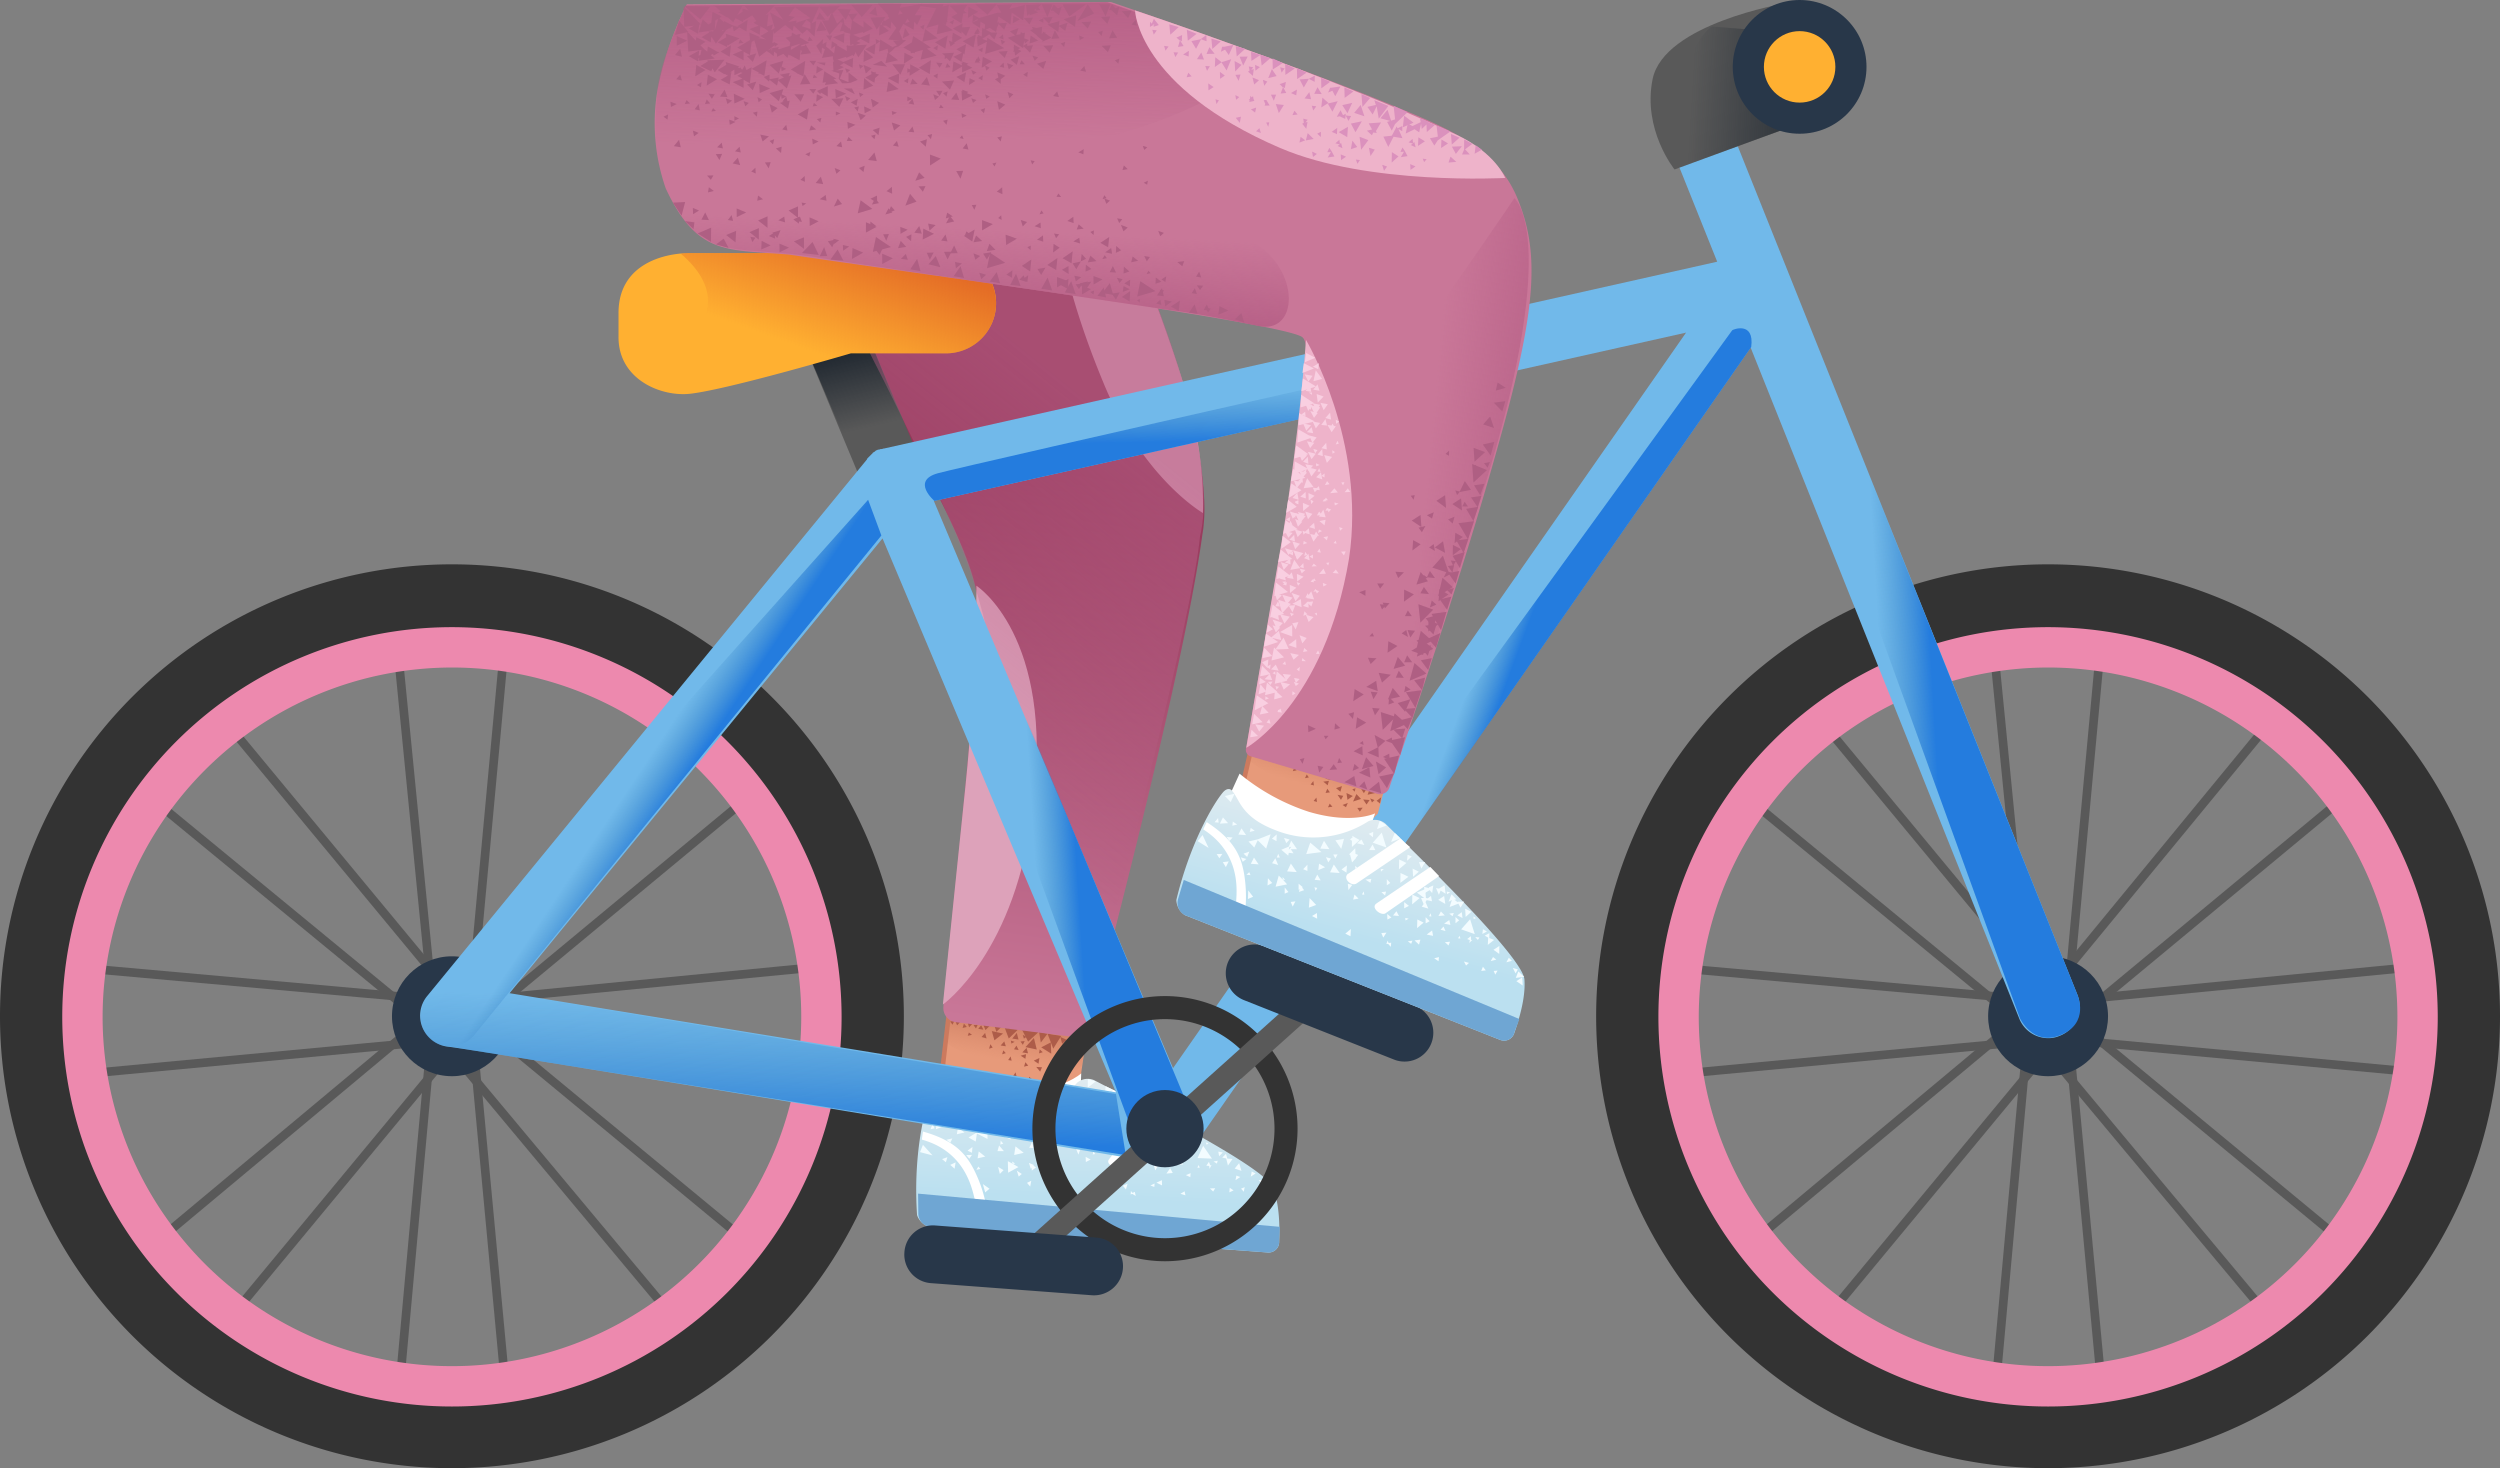 <svg xmlns="http://www.w3.org/2000/svg" xmlns:xlink="http://www.w3.org/1999/xlink" width="433.7" height="254.699" viewBox="0 0 433.7 254.699">
  <rect x="0" y="0" width="433.7" height="254.699" fill="#808080" stroke="none"/>
  <defs>
    <linearGradient id="linear-gradient" x1="0.42" y1="0.847" x2="0.504" y2="0.355" gradientUnits="objectBoundingBox">
      <stop offset="0" stop-color="#cc7a5e" stop-opacity="0"/>
      <stop offset="0.924" stop-color="#aa5f4b"/>
    </linearGradient>
    <linearGradient id="linear-gradient-2" x1="0.5" y1="0.692" x2="0.559" y2="0.002" gradientUnits="objectBoundingBox">
      <stop offset="0" stop-color="#bbe0f0"/>
      <stop offset="1" stop-color="#e0ebf0"/>
    </linearGradient>
    <linearGradient id="linear-gradient-3" x1="0.491" y1="0.403" x2="0.448" y2="0.978" gradientUnits="objectBoundingBox">
      <stop offset="0" stop-color="#953759"/>
      <stop offset="0.998" stop-color="#c97798"/>
    </linearGradient>
    <linearGradient id="linear-gradient-4" x1="0.58" y1="0.929" x2="0.405" y2="0.071" gradientUnits="objectBoundingBox">
      <stop offset="0" stop-color="#151e28" stop-opacity="0"/>
      <stop offset="0.998" stop-color="#151e28"/>
    </linearGradient>
    <linearGradient id="linear-gradient-5" x1="0.258" y1="0.875" x2="0.518" y2="0.289" gradientUnits="objectBoundingBox">
      <stop offset="0" stop-color="#b65f86" stop-opacity="0"/>
      <stop offset="0.998" stop-color="#b65f86"/>
    </linearGradient>
    <linearGradient id="linear-gradient-6" x1="0.114" y1="0.49" x2="1.692" y2="0.618" xlink:href="#linear-gradient-4"/>
    <linearGradient id="linear-gradient-7" x1="0.441" y1="0.508" x2="0.589" y2="0.488" gradientUnits="objectBoundingBox">
      <stop offset="0" stop-color="#4089c2" stop-opacity="0"/>
      <stop offset="0.891" stop-color="#247cde"/>
    </linearGradient>
    <linearGradient id="linear-gradient-8" x1="0.183" y1="0.712" x2="0.785" y2="0.066" gradientUnits="objectBoundingBox">
      <stop offset="0.252" stop-color="#e46c26" stop-opacity="0"/>
      <stop offset="1" stop-color="#e46c26"/>
    </linearGradient>
    <linearGradient id="linear-gradient-9" x1="0.44" y1="0.509" x2="0.597" y2="0.486" xlink:href="#linear-gradient-7"/>
    <linearGradient id="linear-gradient-10" x1="0.489" y1="0.486" x2="0.563" y2="0.544" xlink:href="#linear-gradient-7"/>
    <linearGradient id="linear-gradient-11" x1="0.547" y1="0.112" x2="0.456" y2="0.996" xlink:href="#linear-gradient-7"/>
    <linearGradient id="linear-gradient-12" x1="0.489" y1="0.486" x2="0.545" y2="0.515" xlink:href="#linear-gradient-7"/>
    <linearGradient id="linear-gradient-13" x1="0.495" y1="0.399" x2="0.513" y2="0.727" xlink:href="#linear-gradient-7"/>
    <linearGradient id="linear-gradient-14" x1="0.387" y1="0.825" x2="0.518" y2="0.375" xlink:href="#linear-gradient"/>
    <linearGradient id="linear-gradient-15" x1="0.51" y1="0.593" x2="0.671" y2="0.163" xlink:href="#linear-gradient-2"/>
    <linearGradient id="linear-gradient-16" x1="0.509" y1="0.761" x2="0.471" y2="-0.053" xlink:href="#linear-gradient-5"/>
    <linearGradient id="linear-gradient-17" x1="0.538" y1="0.485" x2="0.968" y2="0.571" xlink:href="#linear-gradient-5"/>
    <linearGradient id="linear-gradient-18" x1="0.486" y1="0.585" x2="0.441" y2="0.934" xlink:href="#linear-gradient-5"/>
  </defs>
  <g id="_8" data-name="8" transform="translate(-37.34 -207.4)">
    <path id="Path_16274" data-name="Path 16274" d="M200.84,394.55l3.3-26.92,23.87,4.62L224.69,395c-.2-.03-11.7,18.25-23.84-.45Z" fill="#e79a7a"/>
    <path id="Path_16275" data-name="Path 16275" d="M212.08,392.74c10.33,3.1,12.95-.5,12.95-.5l2.9-18.27-24.3-5.7-1.95,19.95c-.24.25,1.84,1.8,10.4,4.53Z" fill="url(#linear-gradient)"/>
    <path id="Path_16276" data-name="Path 16276" d="M201.27,392.6a.3.3,0,0,1-.44.23c-.2-.03-.46-.28-.33-.46l2.44-21.08a.427.427,0,0,1,.46-.33c.2.03.46.28.33.46l-2.46,21.18Z" fill="#cc7a5e"/>
    <path id="Path_16277" data-name="Path 16277" d="M200.13,392.6s6.58,4.2,13.7,4.16c7.83-.1,11.08-3.15,11.08-3.15l-.2,5.3s2.42,3.7-9.65,5.47c-12.07,1.67-15.42-4.2-15.42-4.2l.5-7.58Z" fill="#fff"/>
    <path id="Path_16278" data-name="Path 16278" d="M198.68,420.25l58.53,4.43a1.837,1.837,0,0,0,2.04-1.75c.1-2.5.1-6.5-1.07-9.5-1.52-3.73-24.5-15.24-31.05-18.65a2.821,2.821,0,0,0-2.95.47,17.648,17.648,0,0,1-14.93,6.27c-6.3-.4-7.48-3.2-9.1-4.2-.57-.45-1.2-.2-1.56.68-1.1,2.62-2.82,10.5-2.16,20.2a3.259,3.259,0,0,0,2.25,2.08Z" fill="url(#linear-gradient-2)"/>
    <path id="Path_16279" data-name="Path 16279" d="M206.56,415.65c-.4-.03-.67-8.18-9.3-10.55l.2-1.4c5.4,1.52,7.33,3.78,8.73,6.4a23.4,23.4,0,0,1,2.07,5.68Z" fill="#fff"/>
    <path id="Path_16280" data-name="Path 16280" d="M198.68,420.25l58.53,4.43a1.837,1.837,0,0,0,2.04-1.75c-.05-.7.12-1.6.1-2.7l-62.74-5.76.04,3.4a2.36,2.36,0,0,0,2.02,2.37Z" fill="#6fa6d3"/>
    <path id="Path_16281" data-name="Path 16281" d="M223.53,405.02l6.88-8.6a14.1,14.1,0,0,0,2.03.96l-7,8.8c-.66.85-2.6-.1-1.9-1.16Zm6.27,3.4,7-8.8,1.92,1.05-7,9c-.76.64-2.8-.32-1.9-1.25Z" fill="#fff"/>
    <g id="Group_1269" data-name="Group 1269">
      <path id="Path_16282" data-name="Path 16282" d="M234.13,409.36l-.65-.65-.37.87,1.02-.22Zm4.42-.16-1.2-.2.4,1.43.8-1.24Zm-12.52-13.1,1.4-1.1-1.37-.4-.02,1.5Zm4.37.33-1.26-.6-.13,1.7,1.4-1.1Zm11.67,7.52v1.3l1.28-1,.56.54.3-1.18-1.03.32-.01.1-.68-.25.3-.18-1.06-.58-.1,1.4.45-.47Zm-21.02-4.53-1.36.7,1.42,1.1-.06-1.8Zm1.18-.92.18.2-.34.48.4.13.32,1.03.92-1.53-1.47-.32Zm10.4,1.7-1.4-.2.47,1.64.92-1.43Zm-.46,1.98.47,1.64,1-1.43-1.48-.2Zm13.73,2.77-1.2-.2.5,1.34.7-1.15Zm-10-.37,1.46.5-.5.16.83.97.3-1.28-.3.08-.6-1.45-1.18,1Zm-13.8.74-1.42-1.1-.22,1.5,1.64-.38Zm-4.26-4.55-.22,1.5,1.53-.38-1.3-1.1Zm-2.92,6.6-1.42-1.1-.22,1.5,1.64-.38Zm-3.7-2.9,1.46.6-.06-.5.8-.14-.66-.55,1.03-.32-1.42-1.1-.08,1.1-1.08.92Zm1.24-.4-.06-.5.3-.08-.25.6Zm10.2-2.32.2.02.7,1.16.36-.77.1.1-.08-.2.25-.68-.5-.04-.33-.93Z" fill="#f3fcff"/>
      <path id="Path_16283" data-name="Path 16283" d="M204.66,403.87l-1.13-.9-.2,1.2,1.32-.3Zm3.6,4.18-1.13-.9-.2,1.2,1.32-.3Zm-8.37-5.95-.2,1.2,1.34-.5-1.15-.7Zm40.7,1.64-.78.94,1.38.3-.6-1.25Zm17.62,10.8-.5-1.34-.78.94Zm-.18-1.53-1.26-.6-.1,1.2,1.35-.6Zm-5.32-2.5-.4-1.33-.78.94,1.18.4Zm-2.04,2.94-.06.8.73-.34Zm1-1.32.84-.54-.68-.25-.16.8Zm.98,1.48.46.54.16-.8-.62.25Zm3.77-.7.16-.8-.9.03.75.76ZM235.17,401l-1.2-.2.5,1.34.7-1.15Zm1.47,4.34-1.4-.2.47,1.64.92-1.43Zm1.62-2.8-.64.55.1.1-.9.03.42,1.04.66-.75.58.35-.2-1.33Zm2.6,3.92-.17.9,1.04-.42-.87-.47Zm8.5,1.76.7.15.3,1.23.8-1.14-.9-.07-.24-.82-.65.65Zm5.8,2.75-.67-.35-.17.9.84-.54Zm-7.02,2.57-.9.03.56.54.35-.57Zm-28.82-6.05-.84-.77-.18,1,1.02-.22Zm5.48-.87-.8.04.42,1.04.4-1.08Zm-5.06,7.23,1,.18-.33-.93-.66.75Zm3.7-14.36,1.3-.1-.74-.76-.57.86Zm-4.05,5.6-1.18-.3.2,1.12.97-.83Zm7.45-5.43-.74-.76-.28,1.08,1.02-.32Zm6.38-.8-.8-.06.22,1.02Zm-5.56,5.78-.94.43.98.28-.04-.7Zm-1.87-6.96-.23-.92-.64.55.87.37Zm.36,17.38,1,.18-.3-1.23-.68,1.05Zm.4-6.5-.87-.47.03.9Zm6.4,4.2-.83.34.55.64Zm-9.72-7.88-.3-1.23-.68.95,1,.28Zm-13.22-1.62-.3-1.13-.58.96.9.17Zm3.05,6.05.4-.07-.58-.35.17.42-.87-.47.05,2,1.78-.97-.96-.57Zm2.45,3.3.55.64.18-1-.73.35Zm-9.56-4.85-1,.02.55.64Zm9.94-1.24.8.06-.32-1.03Zm-3.8-4.2-1,.02.64.75Zm7.85,1-.9.03.64.75.27-.78Zm-14.1-.7-.78-.26.05.7.73-.45Zm14.8.45.16-.8-.72.25.56.54Zm4.18.42-.48-.24.16.5.32-.27Zm5.97,3.18-.05-.7-.73.34.78.37Zm-3.48.93-.26-.52-.15.6.4-.07Zm1.4-5.1.17.4.35-.58-.52.17Zm8.2,10.56.68.25.05-.6Zm-3.43,1.54.3-.08.58.35-.15-.7-.4.17-.28-.32-.05.6Zm2.42-5.32-.6.05.17.4.44-.46Zm6.44-2.92.68.25.05-.6Zm-2.82,1.4-.26-.52-.15.6.4-.07Zm1.9-4.97-.6.05.17.4.44-.46Zm6.45,6.12.58.35.14-.5-.72.14Zm-2.38,1.02-.27-.42-.14.5.4-.07Zm1.52-4.2-.5-.14.17.4.32-.27Zm-27.97,3.76.15-.6-.5.06.36.53Zm-8.55.33.3,1.23.65-.65-.96-.58Zm-5.3-2.8.77.36.08-1Zm-4.42,1.46.66.55.27-.88-.93.33Zm1.78-3.58-1.02.22.66.55Zm-3.78-1.6.7-.15-.34-.73-.37.88Zm3.12-.35.74-.44-.88-.27.14.7Zm9.5,2.85-.46-.54-.05.7.5-.16Zm5.7,4.15-.48-.34.1-.1-.87-.37.32,1.03.12-.2.06.5.74-.55Zm2.77,1.8-1.44-.8.38,1.63,1.06-.82Zm-6.12-1.26.32,1.03.54-.46Zm-14.6-12.08,1.25.7.22-1.6Zm-.03,9.43-2.16-.57.5-1.27Zm7.96,1.92-.35.58.7-.15-.36-.43Zm.78,3.07.4,1.43.75-.64-1.14-.8Zm-5.66-3.34.75.66.18-1.1-.93.43Zm9.3-2.4-.83-.97-.28.98h1.1Zm28.2,3.9,1.1-.1-.44-.84-.67.95Zm-7.3-.47.54-.56-.87-.37Zm3-10.2.3-1.28-1.03.32Zm2.32,5,1.1-.1-.44-.84-.67.95Zm-7.5-1.48.32,1.03.45-.57Zm8.6-1.04.83.97.06-.8.98.28-.6-1.35-.77.84-.5.06Zm3.18,5.46,1.1-.1-.44-.74-.67.85Zm-6.73-1.12-.97-.38.32,1.03Zm2.15-.54h1.2l-.83-.97-.37.98Zm6.12-.02.32,1.03.45-.67Zm-4.6,6.46-.03-.9-.94.43.97.48Zm2.78-3.6.9-.03-.55-.64-.36.67Zm5.6.14-.25-.62-.45.67.5.04.06.5.35-.67-.2.07Zm-5.2,4.92.88.27-.15-.7-.73.44Zm1.65-8.3,1,.18-.43-.94-.56.76Zm5.73,1.14-.8-.16.14.8.65-.65Zm-5.6,3.58-.83.34.77.36.06-.7Zm-5.3-2.82.32,1.03.54-.56Zm6.5.2,2.5.1-1.53-2.22-.97,2.13Zm-19.1-9.8,2.5.1-1.53-2.22-.97,2.13Zm-17.34,6.48v-2.6l-1.82,1.46-1.47.9,1.25.7.2-1.4,1.83.95Zm6.9-1.18,2.4-1.12-2.33-.98-.06,2.1Z" fill="#f3fcff"/>
    </g>
    <g id="Group_1270" data-name="Group 1270">
      <path id="Path_16284" data-name="Path 16284" d="M221.6,388.47l.82-.68-1.13-.5Zm-8.5,5.6.6.1-.18-.74Zm-.86-2.77.6.1-.18-.74Zm2.53-4.36.2.64.46-.33Zm-.37,3.6.82.54.13-.8Zm3.38,2.77.33-.76-1-.06Zm-4.83-5.74,1.08.17-.3-1.16Zm-2.02,1.2.9.14-.27-.85Z" fill="#ad5c49"/>
      <path id="Path_16285" data-name="Path 16285" d="M207.62,387.3l.87.25-.25-.96Zm7-1.3,1.08,2.1,1.78-1.64Zm3.28,2.26,1.16-1.53-1.46-.34Zm-4.65,1.17.8.13-.38-.77Z" fill="#ad5c49"/>
      <path id="Path_16286" data-name="Path 16286" d="M207.04,385.88l.9.15-.38-.78Zm5.66,2.04.1.52.56-.3Zm8.73-.8-2.37-.4,1,2.6Zm-12.03-.85.45,1.6,1.5-1.17Zm10.23,1.97-1.66.85,1.74,1.1Zm-1.4,1.7-.52-.5-.12.7Zm-1.8,4.76-.53-.5-.2.68Zm-11.37-9.14-.5-.6-.23.77Zm1.9-.4-.73.08.42.58Zm-4.06-.66-.72.1.4.57Zm12.2,3.5-.72.08.4.58Zm.62,4.27-.5-.6-.23.77Zm-6.17-3.14-.4-.58-.23.78Zm2.27.97-.43-.48-.2.68Zm-5.86-3.18-.54-.4-.2.57Zm10.72,4.48.82.54.16-1Zm-2-1.43,1,.16-.25-.95Zm-3.12-4.47.78,2.06,1.7-1.65Zm-6.5-1.16.4,1.28,1-1.05Zm2.74.56.5,1.2.97-.96Zm2,.3.4,1.2.97-.96Zm-6.92-1.12.5,1.2.87-.97Zm12.36,4.97,1.96.42-.5-2Z" fill="#ad5c49"/>
    </g>
    <path id="Path_16287" data-name="Path 16287" d="M166.15,237.75s39.02,57.2,40.72,73.3c1.25,5.87-5.07,60.8-5.87,71a2.485,2.485,0,0,0,2.3,2.7l22.54,2.82s16.6-61.7,20.1-87.5c3.82-21.6-25.7-81.53-25.7-81.53l-54.08,19.22Z" fill="url(#linear-gradient-3)"/>
    <path id="Path_16288" data-name="Path 16288" d="M200.92,381.66s12.9-9.13,15.64-34.57c3.72-29.4-9.83-38.08-9.83-38.08s.05,15.8-1.9,34.73l-3.92,37.92Z" fill="#dda2ba"/>
    <path id="Path_16289" data-name="Path 16289" d="M177.343,268.333l9.965-4.162,10.56,25.282-9.965,4.162Z" fill="#595959"/>
    <path id="Path_16290" data-name="Path 16290" d="M183.74,283.2l-6.3-14.8,9.9-4.2,6.6,16.1Z" fill="url(#linear-gradient-4)"/>
    <g id="Group_1271" data-name="Group 1271">
      <path id="Path_16291" data-name="Path 16291" d="M402,456.77l-6.9-73.67v-.07l6.9-74.3,1.5.14-6.9,74.23,6.9,73.53Zm-18.8,3.3-1.5-.14,7-76.83-7-70.93,1.5-.14,7,71.07v.07Z" fill="#595959"/>
      <path id="Path_16292" data-name="Path 16292" d="M468.17,395.25l-74.23-6.9-73.53,6.9-.14-1.5,73.67-6.9h.07l74.3,6.9Zm-74.23-13.3h-.07l-77-6.9.14-1.5,76.93,6.9,70.93-6.9.14,1.5Z" fill="#595959"/>
      <path id="Path_16293" data-name="Path 16293" d="M349.22,443.18l-1.16-.96,47.3-57.1,57.4-47.6.96,1.16-57.35,47.55Zm-16.8-11.9-.96-1.16,59.24-49.45,45.26-55.05,1.16.96-45.4,55.2Z" fill="#595959"/>
      <path id="Path_16294" data-name="Path 16294" d="M450.46,429.28l-57.1-47.2-47.6-57.5,1.16-.96,47.55,57.45,56.95,47.05Zm-12.1,16.6-49.45-59.25-55.05-45.25.96-1.16,55.2,45.4,49.5,59.3Z" fill="#595959"/>
    </g>
    <circle id="Ellipse_394" data-name="Ellipse 394" cx="10.4" cy="10.4" r="10.4" transform="translate(382.24 373.3)" fill="#283749"/>
    <path id="Path_16295" data-name="Path 16295" d="M392.64,320.3a63.4,63.4,0,1,1-63.4,63.4,63.483,63.483,0,0,1,63.4-63.4m0-15a78.4,78.4,0,1,0,78.4,78.4,78.4,78.4,0,0,0-78.4-78.4Z" fill="#333"/>
    <path id="Path_16296" data-name="Path 16296" d="M392.64,323.2a60.6,60.6,0,1,1-60.6,60.6,60.688,60.688,0,0,1,60.6-60.6m0-7a67.6,67.6,0,1,0,67.6,67.6,67.644,67.644,0,0,0-67.6-67.6Z" fill="#ed89ae"/>
    <path id="Path_16297" data-name="Path 16297" d="M246.03,296.4s-10.28-5.87-17.13-22.27-7.82-26.07-7.82-26.07l7.52-6.12,9.28,18.1s3.98,10.66,5.7,17.27a65.6,65.6,0,0,1,2.45,19.1Z" fill="#dda2ba"/>
    <g id="Group_1272" data-name="Group 1272">
      <path id="Path_16298" data-name="Path 16298" d="M125.1,456.77l-6.9-73.67v-.07l6.9-74.3,1.5.14-6.9,74.23,6.9,73.53Zm-18.8,3.3-1.5-.14,7-76.83-7-70.93,1.5-.14,7,71.07v.07Z" fill="#595959"/>
      <path id="Path_16299" data-name="Path 16299" d="M191.27,395.25l-74.23-6.9-73.53,6.9-.14-1.5,73.67-6.9h.07l74.3,6.9Zm-74.23-13.3h-.07l-77-6.9.14-1.5,76.93,6.9,70.93-6.9.14,1.5Z" fill="#595959"/>
      <path id="Path_16300" data-name="Path 16300" d="M72.32,443.18l-1.16-.96,47.3-57.1,57.4-47.6.96,1.16-57.35,47.55Zm-16.8-11.9-.96-1.16,59.25-49.45,45.25-55.05,1.16.96-45.4,55.2Z" fill="#595959"/>
      <path id="Path_16301" data-name="Path 16301" d="M173.56,429.28l-57.1-47.2-47.6-57.5,1.16-.96,47.55,57.45,56.95,47.05Zm-12.1,16.6L112,386.63,56.95,341.38l.96-1.16,55.2,45.4,49.5,59.3Z" fill="#595959"/>
    </g>
    <circle id="Ellipse_395" data-name="Ellipse 395" cx="10.4" cy="10.4" r="10.4" transform="translate(105.34 373.3)" fill="#283749"/>
    <path id="Path_16302" data-name="Path 16302" d="M392.64,320.3a63.4,63.4,0,1,1-63.4,63.4,63.483,63.483,0,0,1,63.4-63.4m0-15a78.4,78.4,0,1,0,78.4,78.4,78.4,78.4,0,0,0-78.4-78.4Z" transform="translate(-276.9)" fill="#333"/>
    <path id="Path_16303" data-name="Path 16303" d="M392.64,323.2a60.6,60.6,0,1,1-60.6,60.6,60.688,60.688,0,0,1,60.6-60.6m0-7a67.6,67.6,0,1,0,67.6,67.6,67.644,67.644,0,0,0-67.6-67.6Z" transform="translate(-276.9)" fill="#ed89ae"/>
    <path id="Path_16304" data-name="Path 16304" d="M174.7,243.04s25.35,46.14,31.35,64.74,1.42,17.34.72,27.04,24.32,29.7,24.32,29.7,13.22-50.73,14.42-64.03c5.18-21.42-22.24-73.32-22.24-73.32L174.7,243.03Z" opacity="0.57" fill="url(#linear-gradient-5)"/>
    <path id="Path_16305" data-name="Path 16305" d="M201.44,268.7h-16.5s-21,6.2-27.8,7c-5,.6-12.5-2.4-12.5-9.8v-4.2c0-8.4,7.7-10.4,12.5-10.4h44.3a8.706,8.706,0,0,1,8.7,8.7h0a8.706,8.706,0,0,1-8.7,8.7Z" fill="#ffb031"/>
    <path id="Path_16306" data-name="Path 16306" d="M397.74,380l-61.6-153.9a5.385,5.385,0,1,0-10,4l9.1,22.7-144.5,32.4c-.2,0-.3.1-.5.1h-.1c-.1,0-.2.1-.4.1h-.1c-.1.1-.3.1-.4.2l-.1.1c-.1.1-.2.1-.3.2a.1.1,0,0,0-.1.1l-.8.8c-.1.1-.2.2-.2.3l-76.3,93.1a5.368,5.368,0,0,0-.7,5.7,5.49,5.49,0,0,0,4.5,3.1c4.2.5,76,12.3,123.5,20.2h1.6a.6.6,0,0,0,.4-.1c.1,0,.2,0,.2-.1.1,0,.2-.1.4-.1.1,0,.2-.1.3-.1s.2-.1.3-.1.2-.1.3-.2c.1,0,.2-.1.3-.2s.2-.1.3-.2.2-.1.2-.2c.1-.1.2-.1.2-.2l.5-.5c.1-.1.1-.2.2-.2h0l97.1-139.3,46.6,116.4a5.4,5.4,0,0,0,5,3.4,4.767,4.767,0,0,0,2-.4,5.453,5.453,0,0,0,3.1-7.1Zm-282.4,8.9Zm10.4-9.2,64.7-78.9,40.5,96.1-105.2-17.2Zm115.1,13-41.5-98.4,130.5-29.2Z" fill="#71b9ea"/>
    <path id="Path_16307" data-name="Path 16307" d="M346.94,208s-20.9,3.5-22.9,13.1c-1.8,8.8,3.8,15.7,3.8,15.7l19.1-7Z" fill="#595959"/>
    <path id="Path_16308" data-name="Path 16308" d="M334.34,212l8.8.7,3.5,17.2-17.3,6.3-.6-6.2C328.64,215.2,334.34,212,334.34,212Z" fill="url(#linear-gradient-6)"/>
    <path id="Path_16309" data-name="Path 16309" d="M338.84,233l58.9,147s2.2,4.9-3,7c-4.8,1.9-7-3-7-3l-54.1-149.1Z" fill="url(#linear-gradient-7)"/>
    <path id="Path_16310" data-name="Path 16310" d="M157.14,275.7c6.8-.8,27.8-7,27.8-7h16.5a8.7,8.7,0,0,0,0-17.4h-44.3a10.283,10.283,0,0,0-1.7.1c3.5,3,6.8,7.6,3.1,13.1-2.9,4.2-7.5,6.2-11.8,7.2A12.194,12.194,0,0,0,157.14,275.7Z" fill="url(#linear-gradient-8)"/>
    <path id="Path_16311" data-name="Path 16311" d="M199.64,294.2l44.8,107.5a5.038,5.038,0,0,1-2.9,7c-4.8,2-7-2.9-7-2.9l-40.1-109.6Z" fill="url(#linear-gradient-9)"/>
    <path id="Path_16312" data-name="Path 16312" d="M190.24,300.3l-70.5,86.5s-3.2,4.3-7.6.8c-4-3.2-.8-7.6-.8-7.6l76.6-85.9Z" fill="url(#linear-gradient-10)"/>
    <path id="Path_16313" data-name="Path 16313" d="M232.64,407.8l-117.7-18.9a5.035,5.035,0,0,1-4.5-6.1c.7-5.1,6.1-4.5,6.1-4.5l114.4,18.9Z" fill="url(#linear-gradient-11)"/>
    <path id="Path_16314" data-name="Path 16314" d="M341.14,267.6l-96.2,138.1-4.6-6.6,97.5-134.4C337.84,264.6,341.74,263,341.14,267.6Z" fill="url(#linear-gradient-12)"/>
    <path id="Path_16315" data-name="Path 16315" d="M199.44,294.3l130.4-29.2s3.2-5.2-6.6-3.4c-9.8,1.9-118.5,26.5-123.2,27.8s-.6,4.8-.6,4.8Z" fill="url(#linear-gradient-13)"/>
    <path id="Path_16316" data-name="Path 16316" d="M239.44,384.2a19,19,0,1,1-19,19,18.992,18.992,0,0,1,19-19m0-4a23,23,0,1,0,23,23,23,23,0,0,0-23-23Z" fill="#333"/>
    <path id="Path_16317" data-name="Path 16317" d="M212.94,429.5a2.019,2.019,0,0,1-1.5-.66,1.994,1.994,0,0,1,.15-2.82l54.5-48.9a2,2,0,0,1,2.67,2.97l-54.5,48.9a1.97,1.97,0,0,1-1.33.5Z" fill="#595959"/>
    <g id="Group_1273" data-name="Group 1273">
      <path id="Path_16318" data-name="Path 16318" d="M226.74,432.1l-27.9-2.1a4.97,4.97,0,0,1-4.6-5.4h0a4.97,4.97,0,0,1,5.4-4.6l27.9,2.1a4.97,4.97,0,0,1,4.6,5.4h0A5.038,5.038,0,0,1,226.74,432.1Zm52.4-40.9-26-10.3a5.013,5.013,0,0,1-2.8-6.5h0a5.013,5.013,0,0,1,6.5-2.8l26,10.3a5.013,5.013,0,0,1,2.8,6.5h0A4.977,4.977,0,0,1,279.14,391.2Z" fill="#283749"/>
      <circle id="Ellipse_396" data-name="Ellipse 396" cx="6.7" cy="6.7" r="6.7" transform="translate(232.74 396.5)" fill="#283749"/>
      <circle id="Ellipse_397" data-name="Ellipse 397" cx="11.6" cy="11.6" r="11.6" transform="translate(337.94 207.4)" fill="#283749"/>
    </g>
    <circle id="Ellipse_398" data-name="Ellipse 398" cx="6.2" cy="6.2" r="6.2" transform="translate(343.34 212.8)" fill="#ffb031"/>
    <path id="Path_16319" data-name="Path 16319" d="M252.72,345.4l6.32-26.38,23.2,7.3-5.88,22.24c-.2-.05-13.7,16.8-23.63-3.15Z" fill="#e79a7a"/>
    <path id="Path_16320" data-name="Path 16320" d="M264.1,344.9c9.9,4.26,12.93.96,12.93.96l4.94-17.83-23.5-8.4-4.2,19.6c-.28.22,1.6,2,9.82,5.68Z" fill="url(#linear-gradient-14)"/>
    <path id="Path_16321" data-name="Path 16321" d="M253.36,343.5a.3.3,0,0,1-.47.18c-.2-.05-.43-.33-.28-.5l4.8-20.67a.43.43,0,0,1,.5-.28c.2.05.43.33.28.5l-4.83,20.77Z" fill="#cc7a5e"/>
    <path id="Path_16322" data-name="Path 16322" d="M252.4,341.63a36.686,36.686,0,0,0,12,6.6c7.5,2.23,11.5.27,11.5.27l-1.77,5s1.22,4.25-10.84,2.36c-12.02-1.98-13.48-8.6-13.48-8.6l2.57-5.65Z" fill="#fff"/>
    <path id="Path_16323" data-name="Path 16323" d="M242.95,366.18l54.58,21.6a1.846,1.846,0,0,0,2.47-1.06c.83-2.36,2.03-6.2,1.8-9.4-.34-4-18.87-21.82-24.12-27.03a2.816,2.816,0,0,0-2.95-.42,17.646,17.646,0,0,1-16.12,1.55c-5.9-2.24-6.2-5.26-7.44-6.73-.4-.6-1.08-.54-1.7.2-1.83,2.18-5.8,9.2-8.06,18.64a3.281,3.281,0,0,0,1.53,2.66Z" fill="url(#linear-gradient-15)"/>
    <path id="Path_16324" data-name="Path 16324" d="M251.84,364.12c-.37-.15,1.8-8-5.76-12.84l.6-1.26c4.7,3.05,5.88,5.78,6.44,8.7a24.044,24.044,0,0,1,.3,6.03l-1.58-.63Z" fill="#fff"/>
    <path id="Path_16325" data-name="Path 16325" d="M242.95,366.18l54.58,21.6a1.846,1.846,0,0,0,2.47-1.06c.17-.7.6-1.5.9-2.55l-58.2-24.12-.98,3.27A2.372,2.372,0,0,0,242.95,366.18Z" fill="#6fa6d3"/>
    <path id="Path_16326" data-name="Path 16326" d="M271.2,359l9.12-6.16a14.337,14.337,0,0,0,1.66,1.52l-9.3,6.3c-.9.6-2.45-.87-1.5-1.67Zm4.97,5.1,9.3-6.3,1.53,1.58-9.37,6.5c-.9.38-2.57-1.14-1.45-1.77Z" fill="#fff"/>
    <g id="Group_1274" data-name="Group 1274">
      <path id="Path_16327" data-name="Path 16327" d="M280.03,366.3l-.43-.82-.6.73,1.04.1Zm4.27,1.15-1.08-.54-.05,1.5,1.13-.95Zm-8.06-16.23,1.65-.63-1.2-.8-.46,1.43Zm4.08,1.62-1.02-.95-.63,1.58,1.65-.63Zm8.9,10.66-.4,1.24,1.52-.58.37.7.63-1.04h-1.08l-.04.1-.58-.44.35-.07-.84-.87-.52,1.3.58-.32ZM270.5,352.92l-1.5.26,1.02,1.48.48-1.74Zm1.4-.52.1.26-.46.35.33.24v1.08l1.33-1.2-1.3-.74Zm9.42,4.7-1.26-.6-.03,1.7,1.3-1.1Zm-1.02,1.76-.03,1.7,1.4-1.06-1.36-.65Zm12.3,6.72-1.08-.54.08,1.43,1-.9Zm-9.45-3.33,1.25.93h-.54l.5,1.17.67-1.13-.32-.02-.13-1.56-1.43.6Zm-13.4-3.4-1.02-1.48-.65,1.36,1.67.12Zm-2.72-5.6-.65,1.36,1.58.1-.93-1.45Zm-4.73,5.44-1.02-1.48-.65,1.36,1.67.12Zm-2.68-3.87,1.2,1.02.1-.5.82.1-.47-.72h1.08l-1.02-1.48-.4,1.02-1.3.55Zm1.3-.02.1-.5.32.02-.4.48Zm10.44.82.2.07.34,1.32.57-.63.06.13-.02-.22.44-.58-.46-.18-.04-.98-1.08,1.07Z" fill="#f3fcff"/>
      <path id="Path_16328" data-name="Path 16328" d="M253.53,352.3l-.82-1.2-.54,1.08,1.36.1Zm2.17,5.07-.82-1.2-.54,1.08,1.36.1Zm-6.2-8.17-.54,1.08,1.43-.08-.9-1Zm38.36,13.64-1.02.67,1.23.7-.2-1.37Zm13.64,15.53-.08-1.43-1.02.67,1.1.76Zm.26-1.5-1.02-.95-.44,1.12,1.46-.17Zm-4.33-3.97.02-1.4-1.02.67,1,.72Zm-2.83,2.2-.3.74.8-.1-.5-.63Zm1.36-.97.97-.26-.58-.44-.4.7Zm.5,1.7.28.65.4-.7-.67.06Zm3.8.44.4-.7-.87-.24.48.95Zm-16.78-17.65-1.08-.54.08,1.43,1-.9Zm.13,4.57-1.26-.6-.03,1.7,1.3-1.1Zm2.37-2.18-.78.34.06.13-.87-.24.1,1.1.85-.52.45.5.2-1.32Zm1.33,4.5-.43.8,1.1-.1-.68-.7Zm7.6,4.2.6.35-.07,1.26,1.1-.86-.84-.33.02-.85-.8.43Zm4.72,4.37-.54-.54-.43.8.97-.26Zm-7.46.36-.87-.24.37.7.5-.45Zm-25.73-14.33-.58-.98-.46.9,1.04.1Zm5.5.8-.78-.2.1,1.1Zm-7,5.4.9.46-.04-.98-.85.52Zm7.8-12.62,1.28.3-.48-.95-.8.66Zm-5.53,4.16-1.04-.63-.13,1.13Zm8.72-2.98-.48-.95-.6.95h1.07Zm6.34,1.12-.74-.3-.1,1.04.83-.74Zm-7.03,3.87-1.02.13.86.56.16-.7Zm.28-7.2.05-.95-.78.34.73.6Zm-4.8,16.7.9.46.07-1.26-.96.8Zm2.3-6.07-.7-.7-.24.87.93-.17Zm4.85,5.9-.9.08.34.78.55-.86Zm-6.94-10.4.07-1.26-.93.7.86.55Zm-12.14-5.47.03-1.17-.83.74.8.43Zm1.1,6.67.4.05-.45-.5.04.45-.7-.7-.55,1.93,2-.4-.75-.84Zm1.37,3.9.34.78.46-.9-.8.1Zm-7.7-7.48-.97-.28.34.78Zm9.85,1.78.74.3v-1.08Zm-2.35-5.15-.97-.28.4.9.58-.63Zm7.18,3.3-.87-.24.4.9.48-.67Zm-13.25-4.84-.67-.48-.17.7.84-.2Zm14,4.82.4-.7-.76.02.37.7Zm3.86,1.65-.4-.37v.54Zm4.77,4.8.17-.7-.8.1.63.58Zm-3.6-.15-.1-.58-.3.52Zm2.85-4.46.04.45.5-.45Zm4.7,12.54.58.44.22-.56Zm-3.72.44.32.02.45.5.07-.72-.45.04-.17-.4-.22.55Zm3.88-4.37-.6-.13.04.45.55-.32Zm7.02-.87.58.44.22-.56Zm-3.1.5-.1-.58-.3.52Zm3.28-4.2-.6-.13.04.45.55-.32Zm4.34,7.76.45.5.28-.43Zm-2.58.26-.13-.48-.28.43.4.05Zm2.7-3.55-.43-.28.04.45.4-.17Zm-27.82-4.72.3-.52-.5-.1.2.6Zm-8.27-2.2-.07,1.26.82-.43-.75-.83Zm-4.23-4.26.63.57.37-.93Zm-4.66.08.47.72.52-.76-1,.04Zm2.77-2.88-1.04-.1.47.72.57-.63Zm-3.15-2.65.72.07-.1-.8-.6.73Zm3.1.6.84-.2-.76-.52-.08.73Zm8.24,5.53-.28-.65-.26.65Zm4.2,5.65-.35-.46.13-.06-.73-.6v1.08l.17-.15-.1.5.87-.3Zm2.1,2.57-1.14-1.2-.13,1.67,1.27-.47Zm-5.46-3.04v1.08l.65-.28ZM249.84,345.5l1,1.04.68-1.45-1.67.4Zm-2.83,9-1.9-1.18.85-1.06,1.05,2.24Zm7.05,4.2-.5.45.72.07-.22-.52Zm-.18,3.16-.05,1.5.9-.4-.86-1.1Zm-4.4-4.88.52.85.5-1-1.02.14Zm9.6.48-.5-1.17-.56.86,1.06.3Zm25.77,12.07,1.1.22-.17-.93-.93.7Zm-6.83-2.6.7-.37-.73-.6.04.98Zm5.9-8.84.67-1.13h-1.08l.4,1.13Zm.74,5.44,1.1.22-.17-.93-.93.7Zm-6.74-3.63v1.08l.6-.4-.6-.67Zm8.54,1.56.5,1.17.3-.74.86.56-.17-1.47-.98.58-.5-.1Zm1.4,6.17,1.1.22-.2-.84Zm-6.1-3.08-.82-.65v1.08Zm2.22.13,1.15.35-.5-1.17Zm5.86,1.8v1.08l.63-.5Zm-6.33,4.8.24-.87-1.02.13Zm3.73-2.6.87.24-.34-.78Zm5.32,1.8-.06-.67-.63.5.46.18-.1.5.54-.54-.22.03Zm-6.42,3.16.76.52.07-.72-.83.2Zm4.02-7.44.9.46-.13-1.02-.76.56Zm5.14,2.8-.7-.4-.1.82.82-.43Zm-6.4,1.77-.9.08.63.57.26-.65Zm-4.24-4.27v1.08l.7-.37-.7-.7Zm6.16,2.12,2.36.83-.8-2.58Zm-15.33-15.03,2.36.83-.8-2.58Zm-18.5,1.04.78-2.5-2.17.86-1.67.4,1,1.04.6-1.26,1.46,1.44Zm6.96.94,2.62-.36-1.93-1.63-.7,2Z" fill="#f3fcff"/>
    </g>
    <g id="Group_1275" data-name="Group 1275">
      <path id="Path_16329" data-name="Path 16329" d="M274.33,341.75l.9-.57-1.07-.62Zm1.82,4.57.6.48.2-1.08Zm-10.92.03.58.17-.1-.76Zm-.53-2.85.58.16-.1-.76Zm3-4.04.13.66.5-.27Zm4.8,4.7-.56.15.4.43Zm.3,3.4.44.65.5-.7Zm-1.7-1.4.92-.67-1.1-.52ZM266.9,343l.76.63.22-.77Zm6.55,3-.8-.85-.58,1.3Zm-3.48.16.4-.7-1-.18Zm-4.15-6.26,1.06.3-.18-1.2Zm8.12,5.1.56-.88-1.2-.14Zm1.36-2.22.97.28-.12-1.07Zm-11.62-1.93.87.25-.17-.88Zm-3.12-1.82.84.34-.14-.97Z" fill="#ad5c49"/>
      <path id="Path_16330" data-name="Path 16330" d="M274.97,340.6l.36,1.66,1.66-1.1Zm-7.3-2.08.83,2.2,1.96-1.42Zm3,2.6,1.33-1.4-1.42-.5Zm6.24.32.47.54.3-.64Zm-11,.3.77.22-.3-.8Zm-5.76-4.23.87.25-.3-.8Zm5.38,2.67.06.53.6-.25Zm8.78.2-2.3-.65.7,2.7Zm-.17,2.44.44.64.48-.6Zm-11.68-4.64.27,1.63,1.63-1Zm9.93,3.1-1.75.65,1.62,1.28Zm-1.58,1.53-.47-.54-.2.67Zm-2.32,4.54-.47-.54-.3.64ZM258.22,337l-.44-.65-.32.75Zm1.92-.2h-.73l.35.6Zm-3.94-1.1h-.73l.34.62Zm11.7,4.86h-.73l.35.62Zm.15,4.3-.45-.64-.3.74Zm-5.78-3.82-.35-.6-.3.74Zm2.13,1.23-.37-.52-.3.65Zm-5.45-3.83-.5-.45-.26.55Zm16.4,8.16.43-.4-.74-.3Zm-6.24-2.48.76.63.27-.97Zm6.93.82-1-.9-.45,1.23Z" fill="#ad5c49"/>
      <path id="Path_16331" data-name="Path 16331" d="M274.4,346.97l.54-.78-1.12-.1Zm-7.13-4.5.96.27-.14-.97Zm2.97,4.58.6.38.32-.74Zm7.3-3.44.38-1.35-1.76.34Zm-1.88,1.13.46-.9-1.18-.23Zm-11-7.06.54,2.13,1.86-1.45Zm-6.33-1.9.25,1.32,1.1-.94Zm2.67.86.37,1.25,1.07-.84Zm1.92.54.28,1.22,1.07-.84Zm-6.74-1.9.37,1.25.98-.87Zm20.9,9.86.36-1.25-1.44.32Zm-9.17-3.54,1.9.64-.26-2.05Zm5.6.76-.08,1.02,1.03-.33Z" fill="#ad5c49"/>
    </g>
    <path id="Path_16332" data-name="Path 16332" d="M156.5,208.14a57,57,0,0,0-5.16,15.22,34.389,34.389,0,0,0,1.5,16.74c5.52,11.83,10.75,10.52,21.46,11.48,19.8,2.97,86.85,11.92,89.04,14.38,1.64,1.64.57,14.24-1.32,22.44l-8.5,48.74a1.184,1.184,0,0,0,.9,1.5l21.8,6.46a1.732,1.732,0,0,0,2.2-1.2c2.3-7,13.1-37.83,20.1-63.88,5.58-20.74,5.63-29.6,2.05-38.25-3.8-9.18-12.95-12.47-22.85-16.57-18.16-7.45-47.63-17.44-47.63-17.44l-73.57.38Z" fill="#c97798"/>
    <path id="Path_16333" data-name="Path 16333" d="M200.64,236.3c46.6-4.8,55.9-18.9,55.9-18.9l-27.05-9.6-73.14.53s-3.95,8.37-4.86,13.68c-.9,8.53.02,11.9.02,11.9s20.13,5.3,49.13,2.4Z" fill="url(#linear-gradient-16)"/>
    <g id="Group_1276" data-name="Group 1276">
      <path id="Path_16334" data-name="Path 16334" d="M204.94,219.95l-1.7.8,1.4.9Zm13.4-.6.5-1.4-1.6.5Zm1.4-5.2,1.4-.1-.8-1.4Zm6.3-6-1.8,2.9,2.9-1.3Zm-6.6,8.4.6-1.3-1.7.1Zm-18.7,5,1.4,1.4.7-1.6Zm-17.8,4.4.7-1.5-2.1.1Zm32.6-10.6v-.4l-.7.4.2-.9.1.5.7-.6-.8-.3.1-1-.4.1-.3-.2-.1.4-.7.1.4-1.2-1.5.6.9.7-1.3.4,2.7,1.8v-.3l.2.1,1,1,.5-1.3Zm-3.4.9-1.6.1,1.1,1.1Zm-7.8,16.9,1,.2-.3-1.1Zm-.2-6.1.1.8.8-.4Zm6.8,4.9.2-.9-.8.2Zm-18.7.7,1,.2-.3-1Zm.7-5.7-.9-.3.1.7Zm5.9,4.6.2-.9-.8.2Zm-3.9-1.3,1,.1-.3-1Zm-.2-6.1v.8l.9-.4Zm6.8,4.9.2-.9-.8.2Zm2.7-4.2,1.8-.9-1-.4.3-.2-1.1-.4.1.3-.2-.1Zm3.8,2.2.2-.9-.8.3Zm16.7-7.4,1,.2-.3-1Zm8.9-8,.9.2-.2-1Zm-13.6,12.4,1,.2-.3-1Zm4.5-10.5.1.8.8-.4Zm6.8,4.9.2-.9-.8.3Zm-9.4-2.9.2-.9-.8.3Zm6.5-1.9.2-.9-.8.2Zm-27.6,9.5h-1.1l.6.9Zm-1.6-2.6.7.5.1-.9Zm3.1,4.1,1.4.1-.5-1.3Zm10.1-.2.7-.7-1-.4Zm-4.6-4-.8.5.7.4Zm6.7-2.6-.3.7h.9Zm-.8.8.4-1.5-1.5.6Zm2.2-3.7,1.5-.5-1.3-.9Zm.5,2.1.4.9.6-.6Zm-.9,3.7.1-.9-.8.5Zm-8.5-3.6-.2.5-.1-.1-.3.7h.9l-.2-.3h.3Zm4.5,2-.1-.9-.7.7Zm-7.4-1,.3-1.5.2.2.3-1.8-1.7.9,1,.6-1.5.7Zm2.5-4.8-2.3,1.2,1.9,1.1Zm-15.2,8.2-.3,1.8,2.1-.5Zm8.1,3.2.7-.6-1-.4Zm-4.6-3.8-.8.5.7.4Zm6.4-1.8.9-.1-.6-.7Zm-23.9-4.6.9-.1-.6-.7Zm31,10,.6-.4-.8-.4Zm2.2,1.9,1.1-.9-1.4-.6Zm-4.5-1.2.6-.5-.9-.3Zm-5.6.3-.3.6h.8Zm-35.7,8.1,1,.2-.2-1Zm-3.1-.7,1,.2-.2-1Zm3-4.6.8-.4-.8-.4Zm6.7,4.1.2-.9-.8.3Zm-6.8-8.8.1,1.7,1.8-.8Zm-9.9-10v1.7l1.8-.9Zm-.3,3.3,1.2.3-.3-1.4Zm.7-6-.7,2.5,2.3-.5Zm13.5,16.7.1-.9-.8.2Zm-7.3-3.9-1.1-.1.6.9Zm1.9.7.3,1,.8-.6Zm-4.3-1.9.1-.9-.8.5Zm4.1.4-.8,1.2,1.3.1Zm5.7,1.3.2.9.6-.5Z" fill="#af5f83"/>
      <path id="Path_16335" data-name="Path 16335" d="M172.24,226.15l-1.4-.7.4,1.5Zm-5.6-.3.6-.6-.9-.3Zm-5.9.9.8-.1-.5-.5Zm21.7,6,1,.2-.2-1Zm-.1-6v.7l.8-.4Zm6.9,4-.8.2.6.6Zm-16.2-.9.9.2-.2-1Zm6.8-2-.8.2.6.6Zm4.3-4.2-1.9-.8.1,1.6Zm-15.1-1.7.1,1.6,1.8-.8Zm17.3,3.9-.8.2.6.7Zm-7.4-3h-1.2l.7.8Zm3.5,14.7.7-.6-1-.4Zm-4.7-3,.2-.8-.9.4Zm6.5-2.7h1l-.7-.7Zm2.3-7.6.6-.5-.8-.3Zm1.9.3.3,1.5,1.1-.8Zm-4.5-.5.3.9.6-.5Zm-5.4,1.2-.2.6.8-.1Zm-11.6-3.2,1,1,.6-1.5Zm5.9,1.8.1.7.8-.4-.8-.4.3-.9-2.4.7,1.6,1.4Zm24.3-1.8,1.5.2-.5-1.5Zm-7.4,8.8.2-1.3-1.2.4Zm-12.9-7.1h-1.7l1.1,1.3Zm15.3-5.2,1.4,1.8.8-1.8Zm-7.7,11.2,1.3-.7-1.4-.5Zm-14.8,2.2,1.1-.9-1.5-.3Zm13.1-10.1-.8-.7.5-.1-2.1-1.3-.3,2,.6-.1-.2.5Zm3.9,6.4.9-.8-1.4-.5Zm-9-2.1-1.9,1.1,1.6.9Zm9.6-5.2-.1,2,1.7-.7Zm-2.1,1.8h-1.4l1.9,1Zm8.2-2.6-2,.8,1.9,1Zm-33.4,2.1,1.8-1.1-1.6-.8Zm-2-1.6,1.8-1.1-1.6-.9Zm37.3-1.2-.5-.2v.8l.4-.2v.7l1.8-1.1-1.7-.9Zm12.6-2.2-.2,1.9.6-.3.2.8.6-.5-.8-.4,1.2-.7Zm-2.3,3.7-.1,1.2,1.1-.7Zm7.7-5.8v.5l-.1-.1.1.4-.1.5.2-.1.1.7,1.1-.8-.6-.3.4-.2Zm-34.2,8.6-.1,1.3,1.2-.8Zm-16.1-3.5h.2l.3.2v-.1h.1v.2l-1.2.7,1.6.8.2-1.7v-.2l.2-.1-.3-.1.7-.5v1l1.1-.5.3.1-.9.5.9.5-1.7.6,1.9,1v-1.4l1.1.6.3-2.8-.9.5-.3-.8-.4.7h-.1l-.3-.4-.1.2-.3-.2.3-.1-2.4-.8.1.5-1.5.9Zm-2.3-.5v-.2l.1.2.2-.5.4.7,1.7-2.2-2.4.1v-.1l-.1.1h-.5l.1.2-1.3.8Zm.3-.9h-.1v-.1Zm-4.1-1.7,1.6.9.1-.6.1.1-.1.4,2.8-.4-.7-.6.4-.2.1.3,1-.6-.4-.1-1.6-.9-.1.9-.5-.4-.7-.7.9-.6-1.6-.8-.1.6-1.5-1.6.2,3.5,2.3-.3-.2.9-.3.1.1-.9Zm20.1,3.1-.8,1.8,1.8-.1Zm-2.4-.8,1,.6.1.1,1.1.5.3-2.7Zm46.6-8.4-2.1.6,1.9,1.3.1-1,1.1.8.4-1.4-1.5.5Zm2.7,1,.2-2-2.2.7Zm-27.1,7.1,1.9,1.1.2-2.4Zm-18.7,10-.3.9,1.2-.2Zm14.4.9,1.1-.9-1.5-.5Zm-6.3-5.5-1.2.6,1,.6Zm9.1-2.5,1.3-.1-.9-.9Zm24.7-13.9h-1.9l1,2.2Zm-1.4,4.9-.3-.2v.3l-.2.1.1-1.2-1,.2-.8-.2.2.4-.5.2,1.2.9h-.1l1.1.9-.1.2,1.6-.7-1.1-.8.1-.2Zm1.1-3.8h.4l1,.8.5-1.5-.7.3-.7-.7Zm.3,1.1-1.7.1,1.1,1.1Zm-18.8,6.3h-.4l.5.4v.6l.3-.2.6.6.7-1.5Zm-19.6,3,1.4.5-.1.9.6.8h.7l.8-.1,1.2-.5-1.6-1.3v1.7l-1.5-.6.6-1.5Zm35-9.2-1.6.1,1,1.1Zm-21.6,14.9,1,.2-.3-1Zm6.6-1.2.2-.9-.8.3Zm3.5-5.5.3-.2-1.1-.4.1.3-.2-.1.1.5-1.5-.7-.2,1.9,1.7-1v1l1.8-.8Zm-5.3-.4.6.9.5-.8Zm.2-2.1.1-.9-.8.5Z" fill="#af5f83"/>
      <path id="Path_16336" data-name="Path 16336" d="M212.34,219.45l.8-.7-1.1-.4Zm-4.5-3.8-.8.4.7.4Zm-.9-3.4-.2.4h-.1l-.3.7.9-.1-.2-.2h.3Zm3.7,1.7.8.3-.1-.9Zm-8-1.6,1.5.9v-.4l.8.8.7-1.6-1.4.1.1-.7Zm-.9,1.2-2.2,1.2,1.8,1.1Zm-3.6,2.3.7-.2-1.5-1,2.7-.6-2.2-1.6-.5,2.2-1.6-1-.2,1.1-1.5.9,1.3.7v.3l.4-.1.3.1v-.2l1.4-.4-.4,1.7,2.8-.7Zm12.4,5-.6.3,1,.8v-.8l.8-.6-1.4-.6Zm-4.4-.5.6-.4-.9-.4Zm-39.8-5.5-.6-.6-.3.7Zm2.6,5.4.2-.1.8.4.4-2.7-2.6,1.5,1.2.6Zm4.8,3.9-.7.9h.3l-.7.2,1.4,1,.3-1.4-.4.1Zm5.3-1,.6.6.1-.3,1.2.7v-1.8l-1.8.8Zm-.1-5.2h-1.2l.7.8Zm7.6,1.4.6-.5-.8-.3Zm2.7.8v-.3l-.2.1-.6-.2.1.5-1.1.6,1.6.9.1-.8.7-.6Zm-5.3-.9.3.8.6-.5Zm-5.4,1.1-.2.6.8-.1Zm-10-3.7-1.6.5,1,1Zm-5.3-3.4.1.6-1.5.9,1.6.8.1-.5v.2h.2l.1-.1,1.8-1.1Zm7.6,5.4,1.6,1.5.4-1.2.1.8.8-.4-.8-.4.3-1Zm19.4-.7-1.5.7,2.5.3Zm-15.9,2.1-1.7.3.7.5-1,.4.1-.4-1.6.3v-.8l-1,.4.9.8.1-.3,1.3,1,.2-.9,1.5,1.4.8-2.3-.5.2Zm-10.2-4.8-1.8,1.1,1.6.9Zm24.9,1.6.2-1.9-1.8,1Zm-1.9,1.3,1.7-.8-1.6-1.3Zm-6.6.1h-1.5l1.4.5Zm-14.2-.4v-1.5l1.1.6.3-2.3,1.5-.8-1.9-.8.1,1.3-2.2,1.3.9.5-1.7.7Zm27.8.6,1.7-1.1-1.6-.8Zm20.1-7.7-1.1-.6-.1,1.3Zm-35.2,8.1-.1,1.3,1.2-.7Zm-22.2-6.5,1.6.9.2-1.6h.3l-.3-.3v-.1h-.1l-2.6-2.7.1,3.5,1.7-.2Z" fill="#af5f83"/>
      <path id="Path_16337" data-name="Path 16337" d="M225.74,208.15h-4.1l1.2,2.1Zm4,5.9,1.4-.1-.8-1.3Zm-.2,2.4.5-1.2-1.6.1Zm-3.5-4.1.6-1.2-1.7.1Zm7-1.8.6-1.3-1.7.1Zm-3.1-2.4h-1.9l1.1,2.1Zm-.2,1h.4l1,.9.4-1.5-.7.3-.6-.7Zm.2,1.1-1.6.1,1.1,1.2Zm-42.4,9.9,1-.9-1.4-.6Zm2-10-.3-1.6-1.1,1.2Zm20.7-2h-3.7l2.1,1.8Zm-7.4,2.7-.8.4.6.4Zm13.1-1.1v.3l1.5-.5-.7-.4.4-.3-.2.4.9-.1-.4-.5.6-.5-2.7.1.2,1.9Zm-36.4-.2-.6,1.2,1.6.1Zm38.8,1-.8.4.8.4Zm-16-.2,1.8,1.1.3-1.7.6-.1-.5-.4v-.1l.6-.9-3.1.1,1.4,1.4Zm-8.4,3.7,1.2-.6-.8-1.2Zm8,.4.3,1,.8-.6-.2-.1.3-.1.1-.1,1-.6-1.6-.9-.1.8h-.1l.1.1v.7Zm-5-2.4.6.5.2-.9Zm14.8,2.6-.8-.4.2.9Zm-30-1.1h-1.1l.7.9Zm8.3,1-.8-.4.1.9Zm-23-3.7-1.8,1.1,1.6.9Zm16.8,2.3-2,.7,1.9,1Z" fill="#af5f83"/>
      <path id="Path_16338" data-name="Path 16338" d="M206.04,211.25l.8-.5.2.1-1.1.5,1.4.9.1-1.1.8.5-.1.8-.4-.2-.1,1.5-.7-.3.1.3h-.2l.1,1.7,1.6-.8-.3,2.1,3.3-1-2.9-1.8-.1.5-.8-.3,1.2-.8.9.9.5-1.2h-1l-1-.5.7-.3,1.1.7.2-1,.1.1.1-.5,1,1,.5-1.2-1.5.1.1-.3-.3.2.2-1.1,2.1,1.4.2-2.1,2,1.4.3-2.7-2.7.7.5-.8-2.7.1.8,1.3-.5.1v-.1l-3.4,1h.1l-1.1-.6.9-.5-1.7-.9-.1,2,.9-.6Zm-44.1-1.7,1.6.9v-.1l1,.9.4-.7,1.3.7.1-.7v.4l1.5-.9.7,1-.5.3.9.5-1.6.6,1.8,1,.1-1.5,1.1.6.3-2.7-.5.2,1.6-1.7-5.2.1.7.8-1.1-.4v.6l-.9.6.9-1.6h-4.8l1,.9Zm-1.7,2.1-1-.9-.7,2.3,2.5-.4.1.1-.1.1h-.2v-.1l-.1.1h-.5l.1.2-1.3.8,1.6.9.1-1,.8,1.2,1.7-2.2h-.1l.6-.4.5-.1-.2-.1.4-.2.2.9,1-.7-1.1-.3-1.6-.8v.2l-.8-.7.4-.3-1.6-.8-.2,1.9-.5.3Zm1,1.1Zm1.2.1.4-.3v.2Zm.4-.2h0Zm-1.5,0h0l.1-1.7.5-.3Zm17.6.2,1.8-.2-1-1.6Z" fill="#af5f83"/>
      <path id="Path_16339" data-name="Path 16339" d="M170.94,209.55l.8,2.7-.6.4.3-1-1.6.5.8.7-1.4.8,1,.6-2.2-.4,1,3.4,1.3-1,.6.4.6.5.1-.8.5.4v.5l1.1-.5.7.7.2-.6.2.2v-.1l1.7.9.2-1.8.2.2-.2.6,1.8-.2-.8-1.3v-.1h-.1l-.1-.2-.1.3-.6.1v-.2l1.4-.4-1.7-1,.2-.6-.8.2-.7-.4-.1.6-1,.3.8.8-.1.6-1.9.6-.1-.1.1-.3-.4.1h-.1l-1,.2.8-.6v.3l.6-.5-.8-.4v.2h-.2l.2-2.1.1.5,1.9-1.5,1.3,1,.2-.9,1.5,1.4.8-.7,1.3,1.2.3-2.7-.8.4,1.3-2.9,1.5,1.8.7-.8-.6,1.4h-1.1l1.3,2.5,1.9-2.2.4.1-.5,1.5.8-.1-.2.2,1.2.3v.3h-.1l.1,1.7.5-.2.1.2-.9.1-.2-.2v.2h-.2l.1.2v.7l-1.7-1,.1-.1-1-.6-.1,1.3.7-.5-.2,1.3-1.4-1.2.1-.8-.7.4.1-.9-1.2,1.2.9,1.5.1-1.2.5.3-.5,1.5,1.9-.3v.6h.1v.4h-.1l.1,1.7,1.8-.8-.7-.3.7-.4,1.5.8.1-1.7-1.7.7-1.2-.5h.1v.1l1.6-.5v.2l1.1-.5.2.2.1-.3.2-.1-.1-.1.1-.2.5.9,1.5-2.2-2,.1.9-.4-.7-.3.7-.4,1.5.8.1-1.7-1.7.7-1.2-.5,1.7-.5v.2l1.7-.8-1.6-1.3v1.1l-1.9-1.2.9-1.2-1.6.1.4-.8-2.3-.1,1.4,1.9.5-.9.6,1-.2,1.7-.1-.1-.1-.3-.1.1-.8-.7-.2-1.2-1,1h-.1l-.8-1.7,1.3-1.3-3.5.1h-4.6l-3.3.1,1.6,2.2-2.3-1.3Zm4.8,5.8h0l-1.2.7v-.4l.1-.2,1.6-.5-.5.4Zm-4.6.8v-.2l.2.1-.2.1Zm0-.3-.6.3.5-.4.1.1Zm5.3-3.9.8-1.1.7.5v1.1Zm-1.2-3.3,2.7,1.9-2.5.8.1-.4-1.5.3,1.2-.9-1.1-.2,1.1-1.5Zm16.1,1.5.3.4-.8.5-.2-.2-.2.4-.2.1.1.1-.1.3-.3-.2-.1,2,1.7-.8-1.1-.9h.6l.8.5.1-1.2.9,1.1-1.4,2,2,.2h-1.2l.7.8-.9.4h-.1l.2-.1-2.1-1.3-.2,2.1,1.5-.5v.1l.1.7-.1-.1-.4,1.8,2.2-.5-1.6-1.2.5-.4.6-.6.6-.2.5-.4.8-.7h-.6l-.6-1.5.7-1.3,1.8,1,.1-1.4.5.6.8-1.7h-1.2l1-1.6,2.7.4-1.7,3.4,2.1-.6-.3,1.7,2.8-.7-1.7-1.2.5.3.1-.5.2-.1-.1-.1.3-2.8-1.1.3.2-.4h-3.7v-.1l-3.9.7.3-.7h-4.1l1.8,2-.1.1Zm3.4.5.4.5-.8.3.4-.8Zm1.2.1-.2.1Zm-2.5-1.6.5.6-.8.2Z" fill="#af5f83"/>
      <path id="Path_16340" data-name="Path 16340" d="M188.34,210.45l1.1,2.1,1.5-2.2Zm-27.8-1.9-4.5-.1,2.8,2.3Zm28.2-.3h-3.7l1.8,2.1Zm-24.3,27.5,1.3.3-.4-1.3Zm-.6-7.6.1.9,1-.5Zm9,5.8.1-1.1-1,.3Zm6,5.2,1.3.2-.4-1.3Zm-.6-7.7.1,1,1-.5Zm-20.4-5.1.9.2-.2-1.1Zm-3.2-5.2,1,.2-.3-1Zm3.1,9.9.8-.6-1-.4Zm-4.6-2.9.1-.9-.8.4Zm6.5-2.7.9-.1-.6-.7Zm-3.5,0,.9-.1-.6-.6Zm-1.9,7.3,1.2.2-.3-1.3Zm-.6-7.7.1.9,1-.5Zm33.5,12.2.2-1.1-1,.4Zm.8-2.1,1.5.2-.4-1.5Zm-.6-8.1,1.2-.6-1.3-.6Zm10.6,5.8.2-1.3-1.2.4Z" fill="#af5f83"/>
    </g>
    <path id="Path_16341" data-name="Path 16341" d="M276,345.1c1.1.3,1.92.3,2.22-.8l17.1-53.9c12.76-42.28,4.73-48.62,4.73-48.62s-9.18,13.7-21.68,30.8c-14,19.2-20.93,66.87-20.93,66.87Z" fill="url(#linear-gradient-17)"/>
    <g id="Group_1277" data-name="Group 1277">
      <path id="Path_16342" data-name="Path 16342" d="M266.2,341.44l-.28-1.2,1,.22Zm14.7-11.04,2-.17-.53,1.7Zm-1.87,3.55,2.1-.16-.53,1.7Zm3.13-13.65,1.82-1.07.27,1.8Zm-7.8,6.27,1.72-1.07.27,1.8Zm.2,11.4,1.9-.97.07,1.8Z" fill="#af5f83"/>
      <path id="Path_16343" data-name="Path 16343" d="M276.03,339.5l1.78,1.03-1.32,1.18Zm-.23-4.6,1.88,1.03-1.32,1.18Zm-2.7,6.55,1.8-.96.17,1.8Zm1.75,2.93,1.72-1.37.37,2Zm3.2-23.74.14-2,1.58.83Zm7.07-3.68.03-2.1,1.7.83Zm-4.22-5.18.03-2.1,1.7.83Zm-8.8,17.26.24-2.1,1.58.93Zm.43,4.8.23-2,1.6.92ZM286.9,311.7l.14-2.1,1.58.93Zm2.78-10.07.13-1.8,1.3.72Zm.92,4.32-1.26-2.12,2.1-.67Zm-8.24-3.05.13-1.8,1.3.72Zm7,.83.03-1.8,1.4.72Zm-17.2,34,1.52-.88.07,1.6Zm-1.6,5.36,1.72-1.07.37,1.8Zm3.98,1.28-1.4-.52.9-.9Zm-2.55-3.24.32-1.2.8.7Zm3.62-12.44-.48-1.3,1.2.12ZM282,318l-.48-1.3,1.3.12Zm-6.13,13.5-.48-1.3,1.3.12Zm1.37,7.22,1.1-.58.08,1.1Zm.46-2.8,1.1-.58.08,1Zm-8.76-3.05.9.82-1,.28Zm9.38-4.54.9.92-1,.38Zm2.56-3.34-1.4-.03.52-1.2Zm1.45-2.7h-1.4l.52-1.2Zm6.97-15.47-1.5.77.52-1.1Z" fill="#af5f83"/>
      <path id="Path_16344" data-name="Path 16344" d="M284.04,327.14l-1.37-1.72,1.9-.47Zm1.06-3.48-1.27-1.72,1.9-.37Zm-6.98,5.08.83-2,1.27,1.52Zm.98-5.3.73-2.08,1.28,1.52Zm-5.5,17.4.73-2.08,1.28,1.52Zm-.47-30.7,1.1-.38-.02,1Zm11.5-11.5-.62,1.1-.58-.8Zm-2.37,15.65h-1.2l.52-1Zm7.3-4.87-.42,1.1-.8-.8Zm-5.25,8.7-.52,1.2-.7-.8Zm5-11.4-.8-1.12,1.1-.18Zm-19.66,32.17.5.8-.8.1Zm-1.84-3.84-.5.6-.3-.6Zm6.08,1.6-.7-.32.6-.38Zm8.68-42.55-.5-.7.7-.1Zm-7.66,23.7.5-.6.3.6Z" fill="#af5f83"/>
      <path id="Path_16345" data-name="Path 16345" d="M276.14,321.6l-1.02,1-.48-1.1Zm5.46-3.7-1.1-.62.8-.6Zm-.66,9.6.22-1.1.9.62Zm5.13-31.23-.3,1.1-.9-.6Zm3.6.76-.32,1.2-.8-.72Zm2.34-1.76-1-.02.42-.8Zm-2.58,10.26-.4-.9.9.12Zm-5.35,2.5.22-.9.7.5Zm-6.27,4.3-.72.8-.38-.9Zm.8,12.12-1.52,1.37-.58-1.7Z" fill="#af5f83"/>
      <path id="Path_16346" data-name="Path 16346" d="M277.46,308.62l-.7.9-.5-.9Zm.94,3.42-.8.9-.4-1Zm5.53-13.2-1.68-1.13,1.52-.97Zm10.2-5.53-1.07-1.72,1.8-.27Zm-.43,2.1-1.17-1.72,1.8-.27Zm-5.5.1-1.68-1.23,1.52-.98Zm8.33-13.85-1.9-.63,1.22-1.38Zm.3-6.5.32-1.4,1.4.92Zm-6.3,17.6.93-1.9,1.07,1.52Zm5.96-15.5,2-.27-.53,1.8Zm-5.52,18.7-1.68-1.12,1.52-.98Zm-2.93,7.35-1.78-.94,1.42-1.07Zm-22.42,30.52-1.3.58-.08-1.2Zm6.43-1.7-.8-.9,1-.28Zm-4.06,8.84.72-1,.6.9Zm27.83-53.43-.42,1-.6-.8Zm-18.6,46.48-.34-3.1,2.58.84Zm.73,10.12-1.36-2.03,2.6-.55Z" fill="#af5f83"/>
      <path id="Path_16347" data-name="Path 16347" d="M279.2,341.66l-1.75-2.63,2.6-.56Zm1.05-3.28-1.76-2.53,2.6-.56Zm-1.73-4.13.75-3.1,2.07,1.83Zm3.35-8.75.85-3.08,2.07,1.83Zm1.27-4.18.76-3.08,2.07,1.73Zm-.24,8.9-1.65-2.73,2.7-.35Zm5.8-23.4-2.88-.95,1.84-2.07Zm-4.96,8.6-.34-3.2,2.58.94Z" fill="#af5f83"/>
      <path id="Path_16348" data-name="Path 16348" d="M292.96,291.1l-.24-3.2,2.58,1.05Zm2.98-4.66-1.36-1.93,2-.46Zm-2.8,1.06-.16-2.4,2,.73Zm-10.77,44.3-.83,2.1-1.38-1.53Zm-.34-3.1-.94,2.18-1.28-1.52Zm2.52-12.75,2-.27-.53,1.8Zm-.97,3.68,2-.26-.53,1.8Zm1.66-9.17-1.5-.13.62-1.1Z" fill="#af5f83"/>
      <path id="Path_16349" data-name="Path 16349" d="M286.28,307.68l-1.4-.13.52-1.1Zm2.1,5.52-1.27-1.82,2-.47Zm1.48-4.56-1.27-1.82,1.9-.37Zm-6.8.18.74-2.2,1.27,1.62Zm-2.16-2.14-1,1-.48-1.1Zm5.36-3.7-1-.6.8-.6Zm-.86,9.8.32-1.2.8.7Zm-2.33,7.16.75-3.1,1.97,1.74Zm3.76-9.12.75-3.2,1.77,1.63Zm.5,5.9-1.65-2.82,2.6-.36Zm4.68-15.73-1.65-2.83,2.7-.35Z" fill="#af5f83"/>
      <path id="Path_16350" data-name="Path 16350" d="M291.25,303.36l-1.26-2.22,2.1-.27Zm1.7-5.56-1.26-2.12,2.1-.37Zm-5.73,19.4-.75,2.6-1.37-1.62Zm-.45-3.12-.84,2.1-1.27-1.52Zm6.1-25.15.4-.9.6.7Zm-3.06,3.54.8.22-.5.6Zm-1.08-6.9-.02.9-.6-.32Zm-25.42,54.34-.48-.8.8-.2Z" fill="#af5f83"/>
    </g>
    <path id="Path_16351" data-name="Path 16351" d="M249.77,247.57c-20.1-3.8-60.4-10.2-73.6-14.8a124.1,124.1,0,0,1-24.2-12.05s-3.14,16.47,4.12,25.1c5.7,6.77,11.3,4,25.36,6.63l58.22,8.65c7.5,1,11.94,2.08,16.14,2.88,8,1.5,7.06-13.9-6.04-16.4Z" fill="url(#linear-gradient-18)"/>
    <g id="Group_1278" data-name="Group 1278">
      <path id="Path_16352" data-name="Path 16352" d="M224.13,247.22l.34-.9.87.75Zm5.45,3.08-1.36-.77,1.55-1.02Zm-25,5.32-1.8-.3,1.2-1.74Zm6.26.93-1.8-.3,1.2-1.65Zm19.62,2-1.88-.3,1.3-1.74Z" fill="#af5f83"/>
      <path id="Path_16353" data-name="Path 16353" d="M229.23,259l-1.5-.28,1.08-1.45Zm-32.2-4.57-1.78-.3,1.2-1.84Zm8.98-5.13-1.45-.98,1.86-1.1Zm10.04,5.2-1.45-.97,1.66-1.12Zm4.52-.26-1.55-.88,1.76-1.2Zm12.74,5.46-1.36-.78,1.45-1.02Zm-12.6-2.44v-1.8l1.87.7Zm-23.3-8.3.1-1.9,1.86.9Zm-7.02,4.25-.01-1.8,1.86.8Zm-2.83-5.46v-1.8l1.86.8Zm11.12-11.64-.01-1.9,1.87.7Zm9.03,11.27v-1.8l1.87.7Zm4.18,2.53-.1-1.8,1.96.7Zm-26.76,2.42.1-1.9,1.86.8Zm-12.55-1.17-.03-1.5,1.67.7Zm5.23-4.55-.03-1.5,1.57.68Z" fill="#af5f83"/>
      <path id="Path_16354" data-name="Path 16354" d="M169.4,250.68l.07-1.5,1.57.8Zm55.65,7.8-.02-1.5,1.57.58Zm2-1.7-.02-1.5,1.57.58ZM248.7,262l.18-1.5,1.56.78Zm2.84.78,1.15-1.04.52,1.62Zm-6.44-.96-1.5-.18.98-1.45Zm.63-6.28-.9-.15.54-.87Zm-.75,2.86-.9-.14.54-.87Zm1.08-1.44-.54.77-.56-.83Zm1.3,3.97-.44.68-.56-.83Zm-24.76-3.38-1.37-.77,1.46-1.02Zm.63-4.47-1.56-.88,1.76-1.2Zm18.6,8.27-1.37-.77,1.56-1.03ZM229.9,242.2l-.63.57-.35-.92Zm-8.33,12,1.13-.65.03,1.4Zm2.4,2.02-.25-1,1.2.26Z" fill="#af5f83"/>
      <path id="Path_16355" data-name="Path 16355" d="M230.95,254.68l-1.1-.06.55-1.07Zm1.12-17.78.24-.8.67.64Zm4.28,2.54-.6-.33.72-.37Zm.03-6.5-.53.47-.26-.7Zm3.1,27.6-.15-1.1,1.3.27Zm7.67.7-1-.05.55-.98Zm-4.37-8.54-.34.9-.87-.75Zm-49.22-4.73-.04-1.2,1.28.47Zm8.15,1.32-1.1-.16.76-1.06Zm-3.82-9.6-.45.98-.75-.94Zm8.32,9.74.46-1.18,1.06.96Zm-13.08,1.03.47-1.28.95,1.05Zm15.4.5.46-1.28,1.05,1.06Zm7.03,5.38-.88-.45,1.04-.74Zm-2.65-.75-.98-.55,1.04-.75Zm2.6-9.68-.74.77-.35-1.12Zm-8.13,5.9-.83.66-.34-1.12Zm1.03,3.26-.84.76-.35-1.12Zm-5.18-18,1.2-.04-.47,1.38Zm-1.82,8.22.25-1,.97.65Zm9.83-4.2-.98-.45.94-.76Zm-10.13,10,1.3-.03-.68,1.36Zm-3,.16,1.2-.04-.66,1.26Zm-18.56.6,1.3-.04-.54-1.55Zm18.86,1.4,1.27-1.43.8,1.94Zm-12.27-8.84.5-2.27,2.03,1.5Zm-32.07-1.86,2.13-.1-.62,2.37Zm38.04-1.54-.98-.45.94-.75Zm-16,3.96.35.92-1.2-.16Zm14.44,3.08,1-.04-.46,1.17Zm-6.9,4.56-1-1.92-1.25,1.75Zm10.84-1.16.34,1.02-1.2-.16Z" fill="#af5f83"/>
      <path id="Path_16356" data-name="Path 16356" d="M205.92,242.98l.8-.06-.35.88Zm-1.17,5.24.24-.68.58.43Zm6.35-2.67-.6-.33.53-.48Zm9.98,2.5-.53.68-.36-.82ZM218,243.9l.38.52-.7.16Zm-2.44,6.38.6-.27-.04.8Zm16.47-4.86-.53.68-.36-.82Zm-3.1-4.16.38.52-.7.16Zm-2.44,6.38.62-.27-.05.8Zm5.6,8.2-.54.67-.45-.92Zm-3.1-4.17.37.52-.8.16Zm-2.52,6.38.7-.26-.14.7Zm12.82-.25-.42.48-.37-.62Zm-2.72-3.43.38.42-.7.16Zm-1.98,5.1.5-.17-.03.6Zm-9.25-26.2-.05.9-.88-.34Zm-9.2,1.94.7.14-.43.58Zm4.48,6.33.33-.58.47.62Zm-16.8-10.18.42-.48.27.62Zm6.05,4.92-.37-.52.7-.16Zm-27.2,5.58.75.94-1.42.43Zm-7.7,3.6L176,245l-.07,1.2Zm8.64,5.44-.05-1,1.1.25Zm18.52-6.02.75.94-1.42.33Zm-7.6,3.62.93-.45-.06,1.2Zm8.64,5.45-.15-1.1,1.2.26Zm-29.78-8.97.15,1-1.18-.36Zm-1.64,2.72.05,1.1-1.08-.45Zm-4.24.78.9.15-.54.77Zm14.55,1.25-.15-.9,1,.25Zm9.85-6.57.66.73-1.13.44Zm3.3-2.14,1.13,1.36-1.94.7Z" fill="#af5f83"/>
      <path id="Path_16357" data-name="Path 16357" d="M189.16,241.8l.66.84-1.22.24Zm2.32,1.74.66.73-1.22.34Zm-17.34.38,1.64-.72v2Zm-10.84,4.25,1.74-.72-.1,2Zm-1.75,1.63,1.34-1,.84,1.6Zm-5.4-4.05,1.66.22-.16,1.17Zm12.7-.1,1.64-.72v2Zm-1.5,2.02,1.64-.7-.01,2Z" fill="#af5f83"/>
      <path id="Path_16358" data-name="Path 16358" d="M175.07,249.27l1.74-.7v2Zm1.5-6.13-.17-.6.8.14Zm20.22-5.84.95.95-1.62.52Zm-8.44,4.57,1.13-.54.03,1.3Zm10.24,5.53-.24-1.22,1.3.27Zm25.47,6.72-.64-1.03,1.42-.33Zm7.78-3.3-.92.45.06-1.2Zm-8.3-5.82.05,1.1-1.1-.36Zm-3.66,12.8-1.9-.3,1.1-1.95Zm-5.48-.77-1.8-.2,1-1.95Zm9.55,1.4-1.88-.3,1.1-1.95Zm2.73-4.36-1.02.45.06-1.2Zm-8.4-5.84.04,1.1-1.08-.35Zm1.83,1.48,1.06.66-1.14.84Zm-5.93,6.22.74-.77.44,1.13Zm10.33,1.63-.56-.83,1.2-.14Z" fill="#af5f83"/>
      <path id="Path_16359" data-name="Path 16359" d="M225.4,257.6l-.75-1.04,1.42-.33Zm7.87-3.1-1.02.35.06-1.2Zm-8.7-5.86.14,1-1.18-.36Zm1.48,4.28.46-1.17,1.05.95Zm7.3,4.18-.97-.55,1.03-.64Zm-.37-10.23-.74.66-.44-1.12Zm.6,6.03.25-1,.96.75Zm5.93,3.42-.68-.44.83-.55Zm-.26-8.52-.63.57-.35-.92Zm-7.14,10.24.15-1,1.08.55Zm6.7,2.26-.9-.25.73-.66Zm-1.98-8.32-.54.77-.45-.93Zm-5.9,7.4-.74-1.04,1.4-.22Zm7.88-3.1-1.02.35.06-1.1Zm-8.7-5.85.15,1-1.2-.26Zm-12.15,4.67-.65-1.04,1.4-.22Z" fill="#af5f83"/>
      <path id="Path_16360" data-name="Path 16360" d="M208.54,252.42l-.65-1.03,1.42-.23Zm17.26,5.1-.65-1.04,1.52-.22Zm13.45,1.28-1.2-.16.87-1.26Zm-42-10.86-1.3-.17.86-1.16Zm28.5,4.36-.92.45.16-1.3Zm-7.9-6.3.05,1-1.08-.36Zm-52.7-.94-.02-1.5,1.66.7Zm-7.57-.5-.05-1.1,1.08.46Zm6.93,1.16-.9-.15.65-.87Zm-3.4-7.9-.45.78-.66-.74Zm.4-3.68,1.1-.05-.46,1.08Zm-1.35,6.64.15-.9.87.65Zm8.28-3.28-.78-.34.73-.67Zm1.6-1.92,1-.05-.36,1.08Zm-1.34,6.64.15-.9.86.65Zm8.28-3.28-.78-.34.73-.67Zm4.72,11.36-.75-1.04,1.42-.33Zm-9.52-1.6-.85-.94,1.42-.43Zm17.76,2.92-.75-.94,1.32-.33Zm13.54-.3-1.3.03.68-1.37Zm-43.16-5.74-1.3-.07.66-1.26Zm28.98,1-1.02.45.06-1.2Zm-8.72-5.36.14,1-1.18-.26Zm54.04,17.63.54-2.67,2.62,1.73Z" fill="#af5f83"/>
      <path id="Path_16361" data-name="Path 16361" d="M208.56,253.93l.54-2.68,2.62,1.74Zm-32.1-2.63,1.84-1.92,1.08,2.25Zm12.3-.2.54-2.58,2.6,1.74Zm-28.08-1.75-2.3-1.46,2.33-1Z" fill="#af5f83"/>
    </g>
    <path id="Path_16362" data-name="Path 16362" d="M259.5,233.1c15.14,6.5,38.96,5.17,38.96,5.17s-1.65-4.3-8.37-7.46c-22.62-10.6-55.85-21.6-55.85-21.6s.4,13.22,25.26,23.9Z" fill="#eeb3ca"/>
    <g id="Group_1279" data-name="Group 1279">
      <path id="Path_16363" data-name="Path 16363" d="M257.98,219.4l-.62,1.54,1.45-.34-.83-1.2Zm6.8,5.22-.3-1.24-.83,1.1,1.13.13Zm-6.96-.8.5,1.06.4-1.06h-.88Zm4.95,8.32,1-.4-.8-.6Zm5.33-9.54-.36.86.74-.32.5.96.9-1.7-1.6.22h-.18Zm-1.6,7.66-.65.33.64.58v-.9Zm8.32,2.77.27,1.44.75-1.12ZM251.52,218l.1,1.8,1.1-1.15-1.2-.66Zm41.82,14.6-.18,1.47,1.26-.7-1.08-.77Zm-14.54,1.2-.03,1.8,1.18-1.07-1.15-.74Zm8.6-2.2-.06,1.48,1.2-.8-1.13-.68Zm-14.2-.47.27,2.25,1.25-1.67Zm.84-3.53-.65-2-1.13,1.38,1.78.6Zm2.78.32,1.88.52-.65-2-1.23,1.47Z" fill="#db91bd"/>
      <path id="Path_16364" data-name="Path 16364" d="M280.7,229.48l1.85-.8-1.62-1.2-.23,1.98Zm-2.72-.92.8,1.5.57-1.14,2.18-2.06-2.43-1.1.26,2.35-1.38.44Z" fill="#db91bd"/>
      <path id="Path_16365" data-name="Path 16365" d="M285.4,231.38l.77,1.28.58-.9,2.2-1.55-2.4-1.04.23,1.93-1.36.28Zm-.6-2.4.06,1.33,1.44-1.26-1.17-.43.1-.07-1.58-.66.16.7-1.44.68-.8-.46-.37,1.76,1.54-.75.8.54.33-1.52.12.93.82-.78Zm-10.02-.18.58,1.07-.9.2.88.8.23-.48.26.03.35.04-.14-.32.88-1.5Zm3.4,4.1,1.02-2-1.87.2Zm-6.02-9.64-1.6-.7.05,1.82,1.54-1.13Zm-4.04-1.66-1.6-.7.05,1.82,1.54-1.13Zm-3.72-.54-1.6.12.72,1.4.88-1.5,1,.52.04-1.1-1.04.58Zm-10.03-4.66.07,1.57,1.56-1.04-1.63-.53Z" fill="#db91bd"/>
      <path id="Path_16366" data-name="Path 16366" d="M266.64,223.73l-.74-1.2-.57,1.14,1.3.05Zm12.1,7.33,1.9.32-.7-1.6.66.38.02-.9-.84.4-.14-.32-.9,1.7Zm-7.05-2.22.8,1.5,1.1-1.9Zm-16.62-1.9.2-.88-.92.3.73.58Zm-3.42-3.03.13.8.55-.47-.68-.34Zm22.92,2.05.9,1.3.7-1.43.1.62.26,1.54,1.67-2.22-2.44-1,.26.83-1.46.34Zm-5.3,1.7.72-.12-.2.08.92.4.07-.6.5.96.45-.85-.96-.1.03-.3-.47.25-.43-.85-.65,1.13Zm-5.47.98.4-.46-.77-.2.1.72-.28.17.7.88.22-1.18-.35.06Zm7.05,5.94-.92-.4.06,1,.86-.6Zm-16-9.7-.13-.8-.73.66.86.15Zm-6.48.58.43-.66-.6-.17.17.83Zm11.3-5.45.53-.74-.77-.2.24.93Zm2.23,6.6-.35.76.9-.1-.54-.66Zm.43-3.67-1.04.6.92.4Zm-5.9-1.68.23,1.03.53-.74-.76-.3Zm-19.28-9.75-.3-.34-.02.9.75-.42-.13.4.92-.3-.7-.88-.15-.22-.37.87Zm.3.34-.15-.22.26.03-.1.2Zm22.62,13.76-1.4-.16.52,1.57.87-1.4ZM264,220l-1.67-.8.04,1.92Zm-6.28-2.52-1.75-.6.25,1.9,1.5-1.3Zm4.24,1.8-1.67-.8.04,1.92Zm-2.1-.95-1.76-.8.04,1.92,1.72-1.1Zm5.26,16.3.68-.53-.84-.4Zm-7.77-5.23.18-.78-.53.04Zm2-7.4.55.57-.4,1.06.98-.1-.58-1.07.32.24.2-1.08-1.1.37Zm-4.28-3.33.06,1,.78-.62-.84-.4Zm.76,10.96-.6.54.85.3-.26-.84ZM269,232.26l.77.2-.38.26.84.4-.24-.93-.2.18-.1-.72-.7.62Zm3.56,2.82.27.74.43-.66-.7-.08Zm-7.4-8.5.53-.74-.78-.1.25.83Zm5.9,4.62.12-1.8-1.6.92Zm.03-4.14.83-1.82-1.72.4.9,1.4Zm-3.3-1.8-1.04-.92-.2,1.7,1.23-.77Z" fill="#db91bd"/>
      <path id="Path_16367" data-name="Path 16367" d="M268.33,233.6h0l-.38-.55-.35.76.62-.03-.55.94,1.16-.17Zm15.07-2.37-.06,1.48,1.2-.8-1.13-.68Zm-.5,5.04-.92-.4.06,1,.86-.6Zm-1.2-4.17.77.2-.38.26.84.4-.24-.93-.2.18-.1-.72-.7.62Zm2.44,2.8.26.62.43-.5-.7-.1Zm-3.12-1.36h0l-.38-.55-.35.76.62-.03-.55.94,1.16-.17Zm-29.3-5.7.7.88.2-1.08Zm25.4,8.15.32,1.04.53-.74-.85-.3Zm-2.1-11.6-1.5-.68.18,2.24,1.33-1.56Zm15.53,6.9-1.5-.65.15,1.84,1.34-1.2Zm2.22,1.07-1.43-.78-.01,1.85Zm-28.57-1.87-.32,1.27,1.35-.25Z" fill="#db91bd"/>
      <path id="Path_16368" data-name="Path 16368" d="M291.4,233.2l-.43,1h1.35Zm-2.43,1.38-.34,1.02,1.35-.12-1-.9Zm-34-9.68-.7-.88-.2,1.08Zm2.63.8-.52-.86-.12.3.13-.4-.53.04.28.64-.12.3.88-.01Zm11.68,4.98.04-1.1-.96.7.92.4Zm-.78-3.92.9-1.8-1.72.4.8,1.4Zm21.4,7.34,1.05-1.33-1.73.07.68,1.26Zm-35.28-13.25.3,1.22.83-.76-1.12-.46Zm-7.67,1.02.03,1.2.9-.56Zm-.75-4.14-.46-1.22-.76,1.16Zm5.46,2.67.56,1.03.32-1.1-.88.06Zm-2.3-4.92-.22.9.72-.36.65.93.8-1.76-1.6.32h-.35Zm4,.4-1.64-.48.17,1.8,1.47-1.33Zm-4.23-1.3-1.64-.48.17,1.8,1.47-1.33Zm-3.5-.37-1.6.32.8,1.34.87-1.66.95.35-.03-1.1-1,.75Zm2.42,2.52-.9-1.15-.5,1.18Zm6.34,2.82.37-.48-.78-.14.14.7-.27.2.84.74.15-1.2-.45.17Zm-10.9.46-.3.8.88-.16-.58-.63Zm.1-3.8-1,.65.95.35Zm10.2,1-1.4.03.62,1.53Zm-8.84-3.94-1.72-.7.17,1.9,1.55-1.22Zm-3.53.64.6.53-.32,1.1.97-.15-.65-1.03.34.22.05-1.1-.98.44Zm5.33,5.76.48-.78-.8-.04.3.82Zm-5.5-2.38.48-.78-.8-.04.3.82Zm-3.76-3.88.53-.74-.78-.1.25.83Zm11.78,4.78-1.1-.86-.08,1.7,1.18-.84Z" fill="#db91bd"/>
      <path id="Path_16369" data-name="Path 16369" d="M250.13,219.63l.8-1.96-1.7.52Zm-1.16.24.03,1.2.82-.56Zm-7.14-7.77-1.64-.48.17,1.8,1.47-1.33Zm-2.3,4.1.53-.74-.78-.1.25.83Zm33.26,16.7-.84-1.1-.26,1.48,1.1-.38Z" fill="#db91bd"/>
    </g>
    <path id="Path_16370" data-name="Path 16370" d="M253.54,337.14s13.6-7.6,17.83-32.83c3.03-20.4-7.47-37.95-7.47-37.95s-1,15.14-4.04,33.92l-6.32,36.86Z" fill="#eeb3ca"/>
    <g id="Group_1280" data-name="Group 1280">
      <path id="Path_16371" data-name="Path 16371" d="M263.56,299.8l.98.3-.15-1.05Zm-2.54,1.23.97.3-.14-1.14Zm1.02-3.8.02-.6-.54.24Zm3.16,4.13.75-1.03-1.33-.3Zm-4.36,2.3.83-.75-1.42-.4Zm-.8,2.6.83-.93-1.32-.4Zm.8-5.57.75-.84-1.34-.3Zm1.62-.12.83-.93-1.33-.4Zm-.43,2.1.83-.94-1.32-.4Zm.98-5.2.75-.94-1.25-.3Zm-.5,1.3.74-.85-1.23-.48Zm-.43,12.92.75-.94-1.42-.48Zm1.4-4.24-1.15-.47.04,1.3Zm-1.24,1.9-1.15-.48.04,1.4Zm1.34-5.12.97.38-.23-1.15Zm.9-5.38.98.3-.15-1.05Zm-1.1,13.67.98.3-.05-1.13Zm-.57-6.75.7.2-.06-.88Zm.7-4.52-.1.6.72-.24Zm4.43,3.73-.54.07.35.45Zm2.55-1.23.3-.7-.8.06Zm-4.63-.58.62.1-.24-.7Zm3.8-4.32.16.62.46-.43Zm-12.6,33.9.7.2-.24-.8Zm-.2-4.55-.02.6.63-.24Zm2.06,2.7.8.12-.25-.7Zm-.3-4.46.16.6.46-.5Zm-1.32-.75.43.54.38-.6Zm2.98-3.57-.47.5.62.1Zm1.8,5.57-.53-.37-.02.7Zm1.9-16.53,1.33.22-.5-1.4Zm2.85-2.62.07.6.63-.32Z" fill="#f9cfe1"/>
      <path id="Path_16372" data-name="Path 16372" d="M264.16,313.98l-.52-.54-.2.78Zm.37-3.04-.34-.63-.38.78Zm-3.16,3.38.46-.42-.7-.2Zm-1.5-5.55.62.2.1-.6Zm4.97,3.83.3-.87-1.17.14Zm-6.26-.03.8.03-.32-.9Zm4.25-6.5.33.8.64-.6Zm-.68,19.8.65-.67-.97-.2Zm-5.1-2.78.62.37.1-.78Zm6.55-3.28-.2.7.8-.15Zm-1.3,3.7.44.36.1-.78Zm3.32-2.68.63.02-.25-.62Zm-6.6,9.73.08.44.55-.5Zm6.75-24.93-.52-.46-.37.5Zm-3.24,3.38.37-.42-.62-.2Zm-1.52-5.55.62.28.03-.7Zm-.76,1.54.97.3-.05-1.05Zm.94,1.26,1.7-.3-1.03-1.44Zm1.22-1.8,1.02-1.1-1.77-.5Zm-1.87,7.82,1.02-1.2-1.77-.5Zm-.38,3.3.93-1.2-1.68-.4Zm-.55,2.86-.4-1.6-1.38,1.18Zm2.98-3.13-1.08.22.6,1.07Zm-4.55,10.07-.4-1.07-.93.93Zm4-12.98-1.16.05.68,1.16Zm-2.88,11.35-.5-1.06-.83.84Zm-.3-7.17,1.02-1.1-1.77-.6Zm1.74-8.94,1.15.2-.32-1.15Zm-1.26.14,1.06.3-.23-1.15Zm8.18-6.64.2-.7-.8.15Zm-.84-1.6-.52-.28-.2.6Zm2,2.08.53.1-.16-.53Z" fill="#f9cfe1"/>
      <path id="Path_16373" data-name="Path 16373" d="M260.3,308.78l.1-.52-.63.07Zm3.3-4.95.54-.16-.34-.54Zm-4.73,7.7.84-.85-1.24-.47Z" fill="#f9cfe1"/>
      <path id="Path_16374" data-name="Path 16374" d="M258.68,308.45l-.26,2.35,2.35-.7Zm-.56,3.82-.44,2.26,2.44-.62Zm1-6.6-.34,2.17,2.44-.53Zm-2.15,11.65-.35,2.26,2.45-.8Zm.4,12.08-2.02-1.38-.35,2.6Zm2.15-26.67-.43,2.17,2.43-.53Zm.34-2.36-.26,2.26,1.65-1.17Zm.53-2.7-.44,2.35,2.53-.8Z" fill="#f9cfe1"/>
      <path id="Path_16375" data-name="Path 16375" d="M258.68,317.12l.75-.85-1.33-.4Zm-.7-2.65,1.24.48-.23-1.32Zm-.6,7.33-1.1.5.95,1Zm-1.1,1.1-.33,1.82,1.8-.37Zm.38-3.14-.33,1.82,1.7-.38ZM256,326.1l-.33,1.74,1.36-.48Zm2.83-2.25-.34,2.17,2.17-.54Zm-.47-4.12-.44,2.25,2.17-.54Z" fill="#f9cfe1"/>
      <path id="Path_16376" data-name="Path 16376" d="M258.58,320.08l2.33-.1-.9-1.96Zm1.2-6.33,1.5-1.6-2.2-.7Zm-.38,3.3,2.12.77-.02-2Zm-4.5,14.18-.33,1.83,1.8-.38Zm-.45,2.77-.23,1.3,1.35-.22Zm1.85-4.12-.4,1.47,1.53-.3Zm2.22-2.72-.14,1.57,1.45-.4Zm-3.42,5.9.68,1.25.84-1.02Z" fill="#f9cfe1"/>
      <path id="Path_16377" data-name="Path 16377" d="M259.87,324.32l.6,1.16.84-1.02Zm1.3-3.62.58,1.15.93-.84Zm-4.1-3.55,1.1-.58-.87-.8Zm4.47-5,1.6.58-.13-1.4Zm-.7,7.16,1.4.48-.04-1.5Zm-1.38,6.4.58,1.33,1.1-.93Zm-2.33.1-.34,2.18,2.16-.54Zm5,.6.55-.42-.9-.3Zm-4.03-2.23.53.28-.07-.6Zm5.18-2.62-.1.52.7.03Zm2.32-13.37-.26-.45-.37.42Zm1.75-1.26-.42-.88-.75.93Z" fill="#f9cfe1"/>
      <path id="Path_16378" data-name="Path 16378" d="M265.82,309.93l-.26-.36-.38.5Zm-.5-1.5-.25-.53-.37.42Zm-.95,6.87.84-.85-1.33-.4Zm-1.1,3.72.75-.94-1.24-.48Z" fill="#f9cfe1"/>
      <path id="Path_16379" data-name="Path 16379" d="M265.4,313.85l.44.36-.07-.52Zm4.18-6.95-.5-.7-.55.6Zm-3.78,3.47.37-.43-.7-.2Zm-1.3-6.43.6.37.02-.7Zm1.4-17.68.92.27-.1-1.22Zm-2.5,1.24.92.36-.1-1.22Zm4.13.2.9-1.04-1.37-.32Zm-4.27,2.62.82-.94-1.38-.33Zm-.96,1.75.83-1.02-1.33-.3Zm.9-4.72.9-.95-1.46-.4Zm1.67-.3.73-.94-1.37-.32Zm-.55,2.06.82-.94-1.36-.24Zm.3-3.97.73-.93-1.28-.25Zm-.36,12.34.75-.94-1.24-.4Zm1.13-4.07-1.06-.47.05,1.3Zm-.87,1.72-1.15-.48.04,1.4Zm1.15-4.94,1.06.38-.23-1.23Zm.92-5.03.92.2-.1-1.14Zm-1.12,7.18.82.1-.15-.7Zm.17-4.57.04.53.6-.23Zm4.93,3.28-.54.05.3.5Zm-4.42,5.96,1.16.13-.4-1.33Z" fill="#f9cfe1"/>
      <path id="Path_16380" data-name="Path 16380" d="M268.84,294.57l.07.52.64-.33Zm-2.14,2.2-.52-.63-.38.68Zm-3.24,3.38.46-.42-.6-.28Zm-1.5-5.55.62.3.02-.7Zm5.15,3.93.2-.96-1.08.23Zm-6.26-.03.7-.06-.33-.7Zm4.24-6.5.33.8.65-.68Zm1.06,8.33-.5-.72-.4.78Zm-3.8,4.15.47-.6-.8-.3Zm-1.9-6.98.62.37.1-.78Zm7.54-6.1-.43-.54-.38.7Zm-3.16,3.47.38-.52-.53-.28Zm-1.4-5.64.43.27.12-.7Zm-.97,1.7.9.2-.06-.97Zm1.04,1.16,1.7-.2-1.1-1.53Zm1.33-2.04.93-1.2-1.68-.4Zm-2,8.14,1.03-1.28-1.86-.5Zm.08-4.62.97.3-.05-1.13Zm-1.35.22,1.06.3-.22-1.23Zm7.37-7.96-.47-.32.05.6Z" fill="#f9cfe1"/>
      <path id="Path_16381" data-name="Path 16381" d="M262.48,294.8l.02-.6-.54.24Zm3.42-5.58.54.02-.25-.62Zm-4.3,8.16.83-.85-1.33-.4Zm-.8-3.26-.34,2.26,1.83-1.07Zm.55-2.87-.44,2.52,2.2-1.32Zm.35-2.52-.43,2.17,2.53-.6Z" fill="#f9cfe1"/>
      <path id="Path_16382" data-name="Path 16382" d="M261.95,287.45l-.1,2.2,2.43-.9Zm.25-2.78-.32,2.27,2.43-.74Zm5.5,9.5-.34-.45-.3.5Zm1.73-1.34-.6-.72-.74.85Z" fill="#f9cfe1"/>
      <path id="Path_16383" data-name="Path 16383" d="M268,295.94l-.43-.46-.3.52Zm-.5-1.6-.44-.37-.28.43Z" fill="#f9cfe1"/>
      <path id="Path_16384" data-name="Path 16384" d="M271.58,292.74l-.42-.63-.56.68Zm-3.78,3.54.46-.5-.62-.2Zm-1.22-6.33.53.28.02-.7Zm-.03-8.83,1,.1-.27-1.12Zm-2.5,1.25,1.1.18-.27-1.03Zm.67-3.9.13-.63-.7.23Zm3.63,3.9.73-1.03-1.46-.23Zm-4.4-.26.82-.94-1.37-.33Zm1.66-.4.73-.93-1.28-.25Zm-.6,2.5.74-.93-1.3-.34Zm.72-5.57.63-1.02-1.27-.25Zm-.44,1.25.65-.84-1.28-.34Z" fill="#f9cfe1"/>
      <path id="Path_16385" data-name="Path 16385" d="M267.26,279.92l1,.27-.18-1.2Zm1.8,4.58.53-.13-.22-.5Zm.58-3.98-.57-.3.06.7Zm-7.07,1.36-.17,2.3,2.62-.9Zm.13-2.8-.1,2.1,2.82-.67Zm1.62-5.47.73-1.02-1.37-.24Zm2.65,4.95.72-1.03-1.28-.24Zm-.02-2.37-1.2-.43.2,1.48Z" fill="#f9cfe1"/>
      <path id="Path_16386" data-name="Path 16386" d="M268.92,281.63l-.42-.76-.38.9Zm-3.42,4.4.4-.55-.73-.2Zm-2.42-6.72.74.3-.06-.78Zm-7.18,45.67-.12,1.14,1.17-.4Zm9.2-53.97.93.45.1-1.06Zm.1,2.52,1.5-.4-1.1-1.48Zm-1.5-3.3,1.82-.76-1.6-.83Zm1.8,9.14.88-1.3-1.74-.4Z" fill="#f9cfe1"/>
      <path id="Path_16387" data-name="Path 16387" d="M265.15,275l1.1.18-.35-1.1Zm-1.33.2,1,.18-.18-1.04Zm1.14.7-.04-.43-.53.04Zm-.66,2.78.72-1.03-1.28-.33Z" fill="#f9cfe1"/>
      <path id="Path_16388" data-name="Path 16388" d="M263.07,275.88l-.1,2.2,2.36-.72Zm.3-2.83-.27,2.22,2.54-.82Zm.15-2.65-.23,1.7,2-.78Z" fill="#f9cfe1"/>
    </g>
  </g>
</svg>
